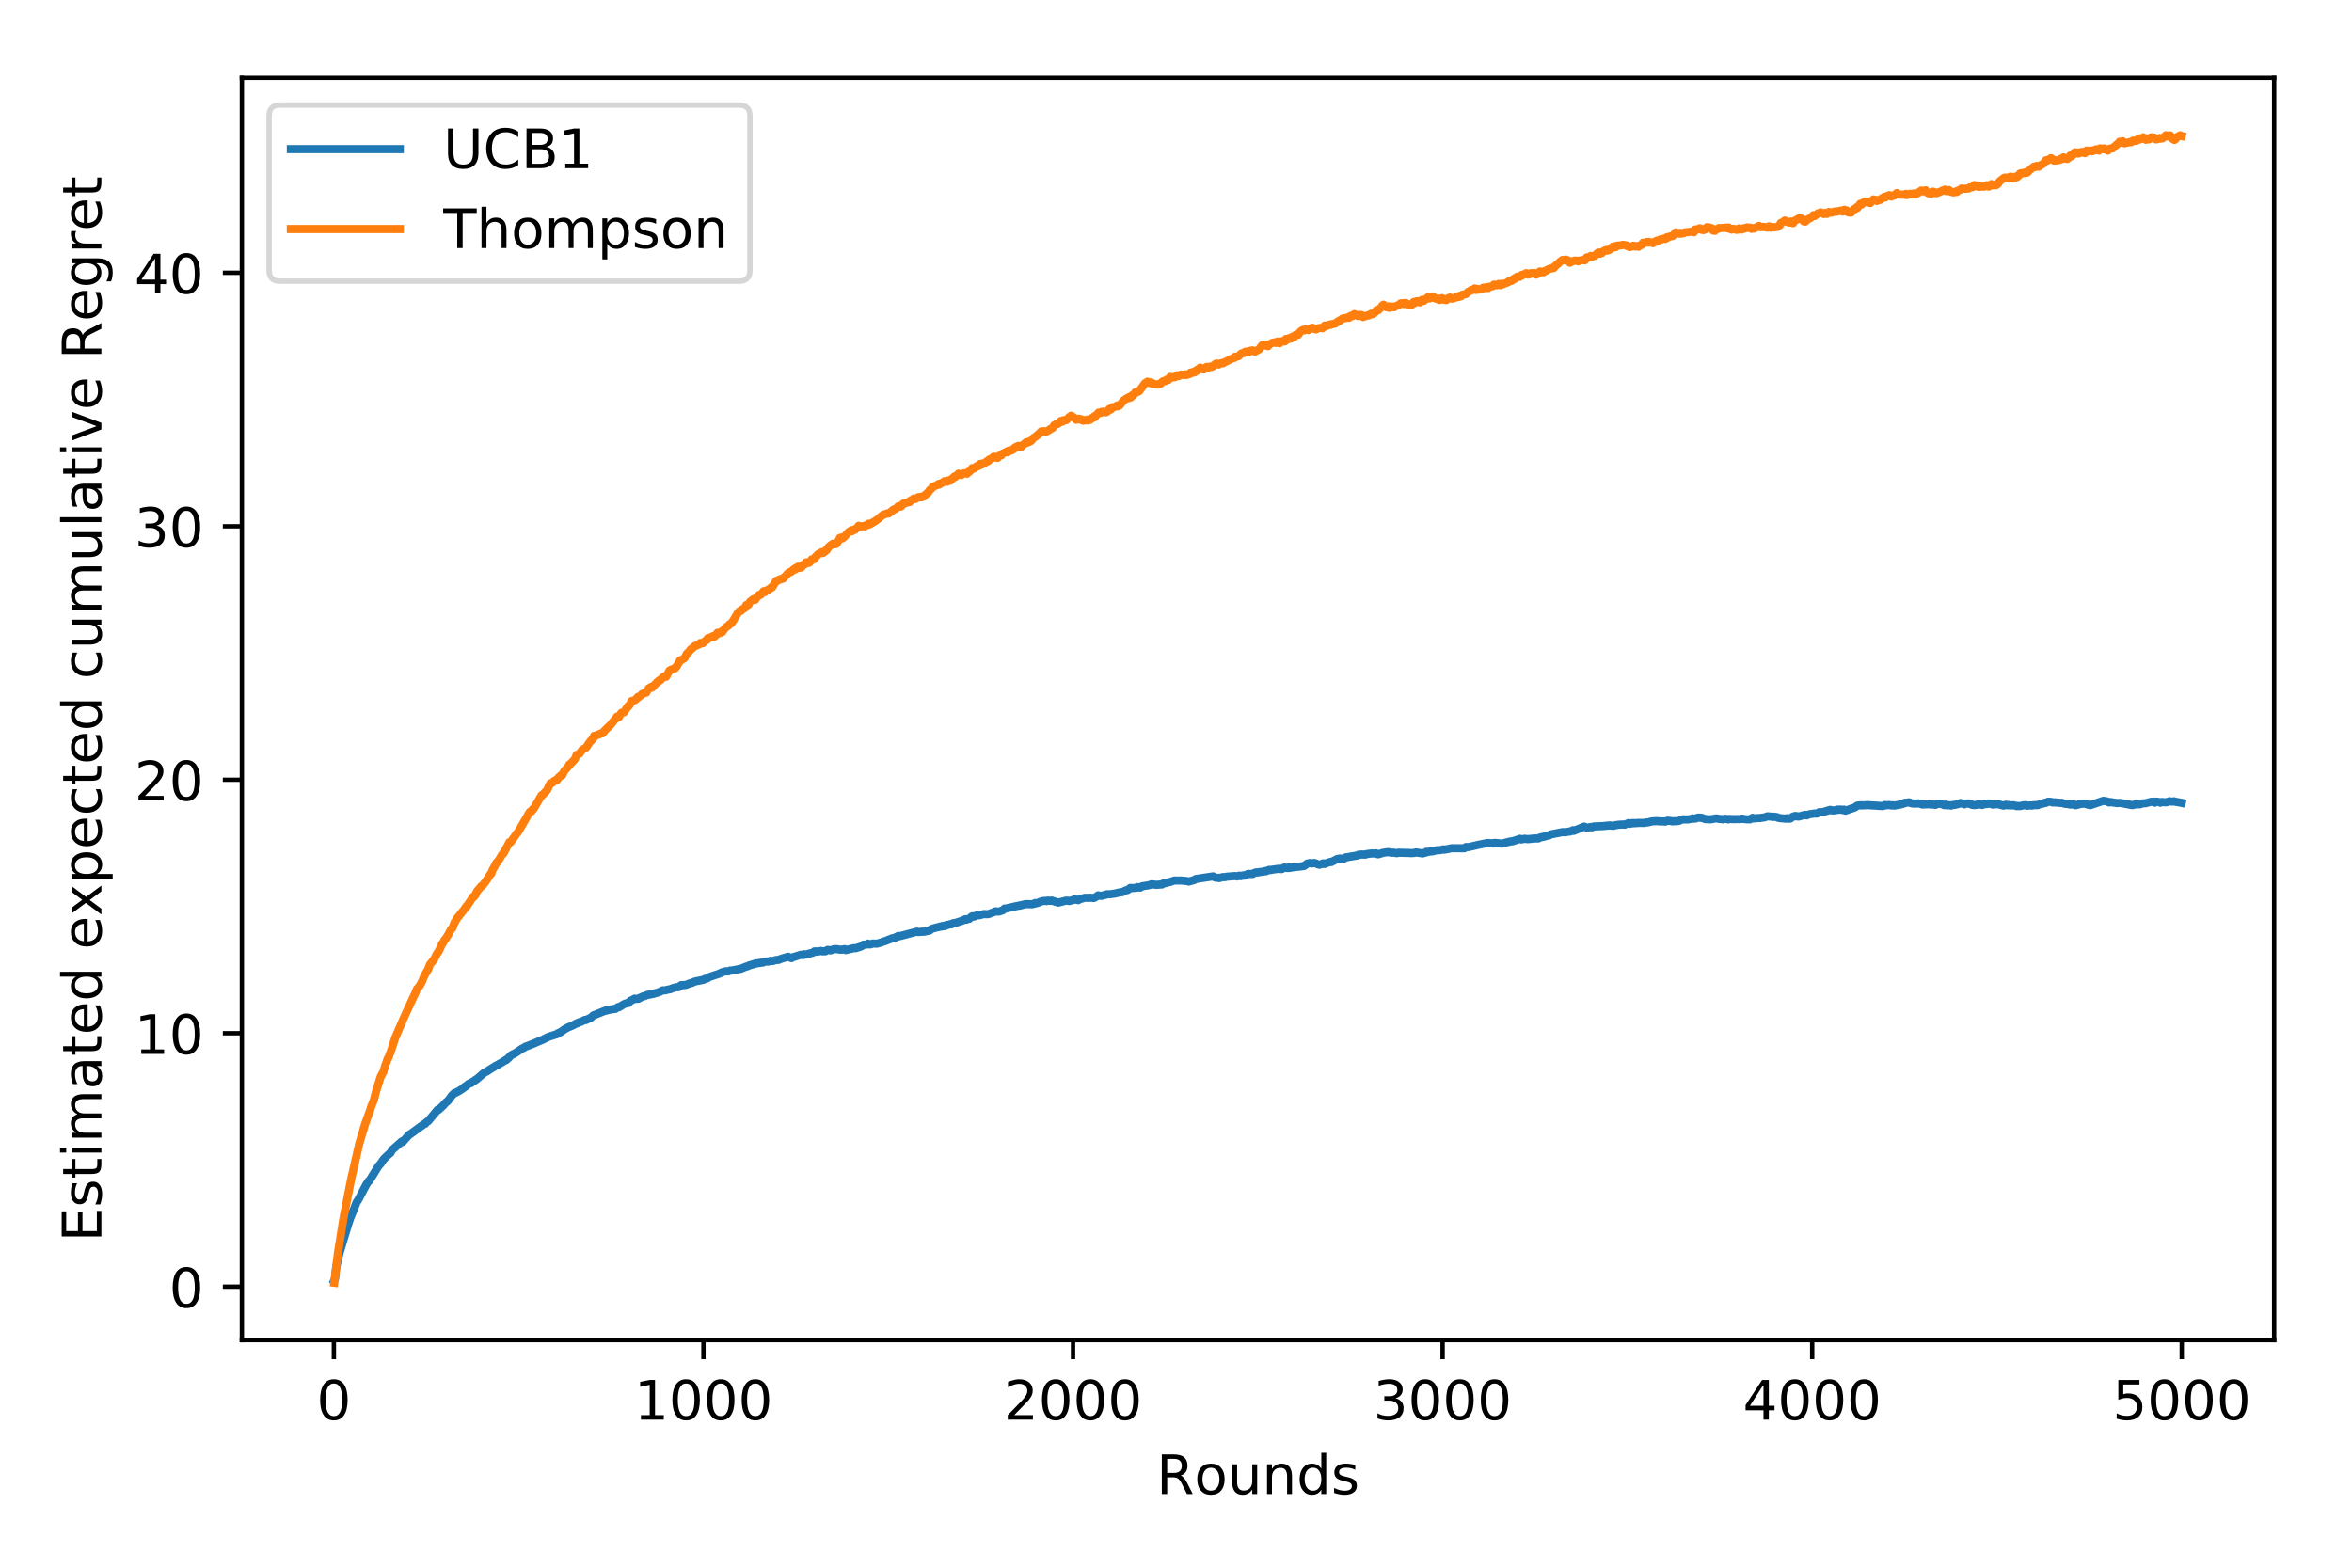 <?xml version="1.0" encoding="utf-8" standalone="no"?>
<!DOCTYPE svg PUBLIC "-//W3C//DTD SVG 1.1//EN"
  "http://www.w3.org/Graphics/SVG/1.1/DTD/svg11.dtd">
<!-- Created with matplotlib (http://matplotlib.org/) -->
<svg height="288pt" version="1.1" viewBox="0 0 432 288" width="432pt" xmlns="http://www.w3.org/2000/svg" xmlns:xlink="http://www.w3.org/1999/xlink">
 <defs>
  <style type="text/css">
*{stroke-linecap:butt;stroke-linejoin:round;}
  </style>
 </defs>
 <g id="figure_1">
  <g id="patch_1">
   <path d="M 0 288 
L 432 288 
L 432 0 
L 0 0 
z
" style="fill:#ffffff;"/>
  </g>
  <g id="axes_1">
   <g id="patch_2">
    <path d="M 44.425 246.2 
L 417.7 246.2 
L 417.7 14.3 
L 44.425 14.3 
z
" style="fill:#ffffff;"/>
   </g>
   <g id="matplotlib.axis_1">
    <g id="xtick_1">
     <g id="line2d_1">
      <defs>
       <path d="M 0 0 
L 0 3.5 
" id="m18eaa8cab0" style="stroke:#000000;stroke-width:0.8;"/>
      </defs>
      <g>
       <use style="stroke:#000000;stroke-width:0.8;" x="61.324" xlink:href="#m18eaa8cab0" y="246.2"/>
      </g>
     </g>
     <g id="text_1">
      <!-- 0 -->
      <defs>
       <path d="M 31.781 66.406 
Q 24.172 66.406 20.328 58.906 
Q 16.5 51.422 16.5 36.375 
Q 16.5 21.391 20.328 13.891 
Q 24.172 6.391 31.781 6.391 
Q 39.453 6.391 43.281 13.891 
Q 47.125 21.391 47.125 36.375 
Q 47.125 51.422 43.281 58.906 
Q 39.453 66.406 31.781 66.406 
z
M 31.781 74.219 
Q 44.047 74.219 50.516 64.516 
Q 56.984 54.828 56.984 36.375 
Q 56.984 17.969 50.516 8.266 
Q 44.047 -1.422 31.781 -1.422 
Q 19.531 -1.422 13.062 8.266 
Q 6.594 17.969 6.594 36.375 
Q 6.594 54.828 13.062 64.516 
Q 19.531 74.219 31.781 74.219 
z
" id="DejaVuSans-30"/>
      </defs>
      <g transform="translate(58.143 260.798)scale(0.1 -0.1)">
       <use xlink:href="#DejaVuSans-30"/>
      </g>
     </g>
    </g>
    <g id="xtick_2">
     <g id="line2d_2">
      <g>
       <use style="stroke:#000000;stroke-width:0.8;" x="129.206" xlink:href="#m18eaa8cab0" y="246.2"/>
      </g>
     </g>
     <g id="text_2">
      <!-- 1000 -->
      <defs>
       <path d="M 12.406 8.297 
L 28.516 8.297 
L 28.516 63.922 
L 10.984 60.406 
L 10.984 69.391 
L 28.422 72.906 
L 38.281 72.906 
L 38.281 8.297 
L 54.391 8.297 
L 54.391 0 
L 12.406 0 
z
" id="DejaVuSans-31"/>
      </defs>
      <g transform="translate(116.481 260.798)scale(0.1 -0.1)">
       <use xlink:href="#DejaVuSans-31"/>
       <use x="63.623" xlink:href="#DejaVuSans-30"/>
       <use x="127.246" xlink:href="#DejaVuSans-30"/>
       <use x="190.869" xlink:href="#DejaVuSans-30"/>
      </g>
     </g>
    </g>
    <g id="xtick_3">
     <g id="line2d_3">
      <g>
       <use style="stroke:#000000;stroke-width:0.8;" x="197.088" xlink:href="#m18eaa8cab0" y="246.2"/>
      </g>
     </g>
     <g id="text_3">
      <!-- 2000 -->
      <defs>
       <path d="M 19.188 8.297 
L 53.609 8.297 
L 53.609 0 
L 7.328 0 
L 7.328 8.297 
Q 12.938 14.109 22.625 23.891 
Q 32.328 33.688 34.812 36.531 
Q 39.547 41.844 41.422 45.531 
Q 43.312 49.219 43.312 52.781 
Q 43.312 58.594 39.234 62.25 
Q 35.156 65.922 28.609 65.922 
Q 23.969 65.922 18.812 64.312 
Q 13.672 62.703 7.812 59.422 
L 7.812 69.391 
Q 13.766 71.781 18.938 73 
Q 24.125 74.219 28.422 74.219 
Q 39.75 74.219 46.484 68.547 
Q 53.219 62.891 53.219 53.422 
Q 53.219 48.922 51.531 44.891 
Q 49.859 40.875 45.406 35.406 
Q 44.188 33.984 37.641 27.219 
Q 31.109 20.453 19.188 8.297 
z
" id="DejaVuSans-32"/>
      </defs>
      <g transform="translate(184.363 260.798)scale(0.1 -0.1)">
       <use xlink:href="#DejaVuSans-32"/>
       <use x="63.623" xlink:href="#DejaVuSans-30"/>
       <use x="127.246" xlink:href="#DejaVuSans-30"/>
       <use x="190.869" xlink:href="#DejaVuSans-30"/>
      </g>
     </g>
    </g>
    <g id="xtick_4">
     <g id="line2d_4">
      <g>
       <use style="stroke:#000000;stroke-width:0.8;" x="264.969" xlink:href="#m18eaa8cab0" y="246.2"/>
      </g>
     </g>
     <g id="text_4">
      <!-- 3000 -->
      <defs>
       <path d="M 40.578 39.312 
Q 47.656 37.797 51.625 33 
Q 55.609 28.219 55.609 21.188 
Q 55.609 10.406 48.188 4.484 
Q 40.766 -1.422 27.094 -1.422 
Q 22.516 -1.422 17.656 -0.516 
Q 12.797 0.391 7.625 2.203 
L 7.625 11.719 
Q 11.719 9.328 16.594 8.109 
Q 21.484 6.891 26.812 6.891 
Q 36.078 6.891 40.938 10.547 
Q 45.797 14.203 45.797 21.188 
Q 45.797 27.641 41.281 31.266 
Q 36.766 34.906 28.719 34.906 
L 20.219 34.906 
L 20.219 43.016 
L 29.109 43.016 
Q 36.375 43.016 40.234 45.922 
Q 44.094 48.828 44.094 54.297 
Q 44.094 59.906 40.109 62.906 
Q 36.141 65.922 28.719 65.922 
Q 24.656 65.922 20.016 65.031 
Q 15.375 64.156 9.812 62.312 
L 9.812 71.094 
Q 15.438 72.656 20.344 73.438 
Q 25.25 74.219 29.594 74.219 
Q 40.828 74.219 47.359 69.109 
Q 53.906 64.016 53.906 55.328 
Q 53.906 49.266 50.438 45.094 
Q 46.969 40.922 40.578 39.312 
z
" id="DejaVuSans-33"/>
      </defs>
      <g transform="translate(252.244 260.798)scale(0.1 -0.1)">
       <use xlink:href="#DejaVuSans-33"/>
       <use x="63.623" xlink:href="#DejaVuSans-30"/>
       <use x="127.246" xlink:href="#DejaVuSans-30"/>
       <use x="190.869" xlink:href="#DejaVuSans-30"/>
      </g>
     </g>
    </g>
    <g id="xtick_5">
     <g id="line2d_5">
      <g>
       <use style="stroke:#000000;stroke-width:0.8;" x="332.851" xlink:href="#m18eaa8cab0" y="246.2"/>
      </g>
     </g>
     <g id="text_5">
      <!-- 4000 -->
      <defs>
       <path d="M 37.797 64.312 
L 12.891 25.391 
L 37.797 25.391 
z
M 35.203 72.906 
L 47.609 72.906 
L 47.609 25.391 
L 58.016 25.391 
L 58.016 17.188 
L 47.609 17.188 
L 47.609 0 
L 37.797 0 
L 37.797 17.188 
L 4.891 17.188 
L 4.891 26.703 
z
" id="DejaVuSans-34"/>
      </defs>
      <g transform="translate(320.126 260.798)scale(0.1 -0.1)">
       <use xlink:href="#DejaVuSans-34"/>
       <use x="63.623" xlink:href="#DejaVuSans-30"/>
       <use x="127.246" xlink:href="#DejaVuSans-30"/>
       <use x="190.869" xlink:href="#DejaVuSans-30"/>
      </g>
     </g>
    </g>
    <g id="xtick_6">
     <g id="line2d_6">
      <g>
       <use style="stroke:#000000;stroke-width:0.8;" x="400.733" xlink:href="#m18eaa8cab0" y="246.2"/>
      </g>
     </g>
     <g id="text_6">
      <!-- 5000 -->
      <defs>
       <path d="M 10.797 72.906 
L 49.516 72.906 
L 49.516 64.594 
L 19.828 64.594 
L 19.828 46.734 
Q 21.969 47.469 24.109 47.828 
Q 26.266 48.188 28.422 48.188 
Q 40.625 48.188 47.75 41.5 
Q 54.891 34.812 54.891 23.391 
Q 54.891 11.625 47.562 5.094 
Q 40.234 -1.422 26.906 -1.422 
Q 22.312 -1.422 17.547 -0.641 
Q 12.797 0.141 7.719 1.703 
L 7.719 11.625 
Q 12.109 9.234 16.797 8.062 
Q 21.484 6.891 26.703 6.891 
Q 35.156 6.891 40.078 11.328 
Q 45.016 15.766 45.016 23.391 
Q 45.016 31 40.078 35.438 
Q 35.156 39.891 26.703 39.891 
Q 22.75 39.891 18.812 39.016 
Q 14.891 38.141 10.797 36.281 
z
" id="DejaVuSans-35"/>
      </defs>
      <g transform="translate(388.008 260.798)scale(0.1 -0.1)">
       <use xlink:href="#DejaVuSans-35"/>
       <use x="63.623" xlink:href="#DejaVuSans-30"/>
       <use x="127.246" xlink:href="#DejaVuSans-30"/>
       <use x="190.869" xlink:href="#DejaVuSans-30"/>
      </g>
     </g>
    </g>
    <g id="text_7">
     <!-- Rounds -->
     <defs>
      <path d="M 44.391 34.188 
Q 47.562 33.109 50.562 29.594 
Q 53.562 26.078 56.594 19.922 
L 66.609 0 
L 56 0 
L 46.688 18.703 
Q 43.062 26.031 39.672 28.422 
Q 36.281 30.812 30.422 30.812 
L 19.672 30.812 
L 19.672 0 
L 9.812 0 
L 9.812 72.906 
L 32.078 72.906 
Q 44.578 72.906 50.734 67.672 
Q 56.891 62.453 56.891 51.906 
Q 56.891 45.016 53.688 40.469 
Q 50.484 35.938 44.391 34.188 
z
M 19.672 64.797 
L 19.672 38.922 
L 32.078 38.922 
Q 39.203 38.922 42.844 42.219 
Q 46.484 45.516 46.484 51.906 
Q 46.484 58.297 42.844 61.547 
Q 39.203 64.797 32.078 64.797 
z
" id="DejaVuSans-52"/>
      <path d="M 30.609 48.391 
Q 23.391 48.391 19.188 42.75 
Q 14.984 37.109 14.984 27.297 
Q 14.984 17.484 19.156 11.844 
Q 23.344 6.203 30.609 6.203 
Q 37.797 6.203 41.984 11.859 
Q 46.188 17.531 46.188 27.297 
Q 46.188 37.016 41.984 42.703 
Q 37.797 48.391 30.609 48.391 
z
M 30.609 56 
Q 42.328 56 49.016 48.375 
Q 55.719 40.766 55.719 27.297 
Q 55.719 13.875 49.016 6.219 
Q 42.328 -1.422 30.609 -1.422 
Q 18.844 -1.422 12.172 6.219 
Q 5.516 13.875 5.516 27.297 
Q 5.516 40.766 12.172 48.375 
Q 18.844 56 30.609 56 
z
" id="DejaVuSans-6f"/>
      <path d="M 8.5 21.578 
L 8.5 54.688 
L 17.484 54.688 
L 17.484 21.922 
Q 17.484 14.156 20.5 10.266 
Q 23.531 6.391 29.594 6.391 
Q 36.859 6.391 41.078 11.031 
Q 45.312 15.672 45.312 23.688 
L 45.312 54.688 
L 54.297 54.688 
L 54.297 0 
L 45.312 0 
L 45.312 8.406 
Q 42.047 3.422 37.719 1 
Q 33.406 -1.422 27.688 -1.422 
Q 18.266 -1.422 13.375 4.438 
Q 8.5 10.297 8.5 21.578 
z
M 31.109 56 
z
" id="DejaVuSans-75"/>
      <path d="M 54.891 33.016 
L 54.891 0 
L 45.906 0 
L 45.906 32.719 
Q 45.906 40.484 42.875 44.328 
Q 39.844 48.188 33.797 48.188 
Q 26.516 48.188 22.312 43.547 
Q 18.109 38.922 18.109 30.906 
L 18.109 0 
L 9.078 0 
L 9.078 54.688 
L 18.109 54.688 
L 18.109 46.188 
Q 21.344 51.125 25.703 53.562 
Q 30.078 56 35.797 56 
Q 45.219 56 50.047 50.172 
Q 54.891 44.344 54.891 33.016 
z
" id="DejaVuSans-6e"/>
      <path d="M 45.406 46.391 
L 45.406 75.984 
L 54.391 75.984 
L 54.391 0 
L 45.406 0 
L 45.406 8.203 
Q 42.578 3.328 38.25 0.953 
Q 33.938 -1.422 27.875 -1.422 
Q 17.969 -1.422 11.734 6.484 
Q 5.516 14.406 5.516 27.297 
Q 5.516 40.188 11.734 48.094 
Q 17.969 56 27.875 56 
Q 33.938 56 38.25 53.625 
Q 42.578 51.266 45.406 46.391 
z
M 14.797 27.297 
Q 14.797 17.391 18.875 11.75 
Q 22.953 6.109 30.078 6.109 
Q 37.203 6.109 41.297 11.75 
Q 45.406 17.391 45.406 27.297 
Q 45.406 37.203 41.297 42.844 
Q 37.203 48.484 30.078 48.484 
Q 22.953 48.484 18.875 42.844 
Q 14.797 37.203 14.797 27.297 
z
" id="DejaVuSans-64"/>
      <path d="M 44.281 53.078 
L 44.281 44.578 
Q 40.484 46.531 36.375 47.5 
Q 32.281 48.484 27.875 48.484 
Q 21.188 48.484 17.844 46.438 
Q 14.5 44.391 14.5 40.281 
Q 14.5 37.156 16.891 35.375 
Q 19.281 33.594 26.516 31.984 
L 29.594 31.297 
Q 39.156 29.25 43.188 25.516 
Q 47.219 21.781 47.219 15.094 
Q 47.219 7.469 41.188 3.016 
Q 35.156 -1.422 24.609 -1.422 
Q 20.219 -1.422 15.453 -0.562 
Q 10.688 0.297 5.422 2 
L 5.422 11.281 
Q 10.406 8.688 15.234 7.391 
Q 20.062 6.109 24.812 6.109 
Q 31.156 6.109 34.562 8.281 
Q 37.984 10.453 37.984 14.406 
Q 37.984 18.062 35.516 20.016 
Q 33.062 21.969 24.703 23.781 
L 21.578 24.516 
Q 13.234 26.266 9.516 29.906 
Q 5.812 33.547 5.812 39.891 
Q 5.812 47.609 11.281 51.797 
Q 16.75 56 26.812 56 
Q 31.781 56 36.172 55.266 
Q 40.578 54.547 44.281 53.078 
z
" id="DejaVuSans-73"/>
     </defs>
     <g transform="translate(212.416 274.477)scale(0.1 -0.1)">
      <use xlink:href="#DejaVuSans-52"/>
      <use x="69.42" xlink:href="#DejaVuSans-6f"/>
      <use x="130.602" xlink:href="#DejaVuSans-75"/>
      <use x="193.98" xlink:href="#DejaVuSans-6e"/>
      <use x="257.359" xlink:href="#DejaVuSans-64"/>
      <use x="320.836" xlink:href="#DejaVuSans-73"/>
     </g>
    </g>
   </g>
   <g id="matplotlib.axis_2">
    <g id="ytick_1">
     <g id="line2d_7">
      <defs>
       <path d="M 0 0 
L -3.5 0 
" id="m94fdd7ec30" style="stroke:#000000;stroke-width:0.8;"/>
      </defs>
      <g>
       <use style="stroke:#000000;stroke-width:0.8;" x="44.425" xlink:href="#m94fdd7ec30" y="236.381"/>
      </g>
     </g>
     <g id="text_8">
      <!-- 0 -->
      <g transform="translate(31.062 240.18)scale(0.1 -0.1)">
       <use xlink:href="#DejaVuSans-30"/>
      </g>
     </g>
    </g>
    <g id="ytick_2">
     <g id="line2d_8">
      <g>
       <use style="stroke:#000000;stroke-width:0.8;" x="44.425" xlink:href="#m94fdd7ec30" y="189.814"/>
      </g>
     </g>
     <g id="text_9">
      <!-- 10 -->
      <g transform="translate(24.7 193.613)scale(0.1 -0.1)">
       <use xlink:href="#DejaVuSans-31"/>
       <use x="63.623" xlink:href="#DejaVuSans-30"/>
      </g>
     </g>
    </g>
    <g id="ytick_3">
     <g id="line2d_9">
      <g>
       <use style="stroke:#000000;stroke-width:0.8;" x="44.425" xlink:href="#m94fdd7ec30" y="143.247"/>
      </g>
     </g>
     <g id="text_10">
      <!-- 20 -->
      <g transform="translate(24.7 147.046)scale(0.1 -0.1)">
       <use xlink:href="#DejaVuSans-32"/>
       <use x="63.623" xlink:href="#DejaVuSans-30"/>
      </g>
     </g>
    </g>
    <g id="ytick_4">
     <g id="line2d_10">
      <g>
       <use style="stroke:#000000;stroke-width:0.8;" x="44.425" xlink:href="#m94fdd7ec30" y="96.68"/>
      </g>
     </g>
     <g id="text_11">
      <!-- 30 -->
      <g transform="translate(24.7 100.479)scale(0.1 -0.1)">
       <use xlink:href="#DejaVuSans-33"/>
       <use x="63.623" xlink:href="#DejaVuSans-30"/>
      </g>
     </g>
    </g>
    <g id="ytick_5">
     <g id="line2d_11">
      <g>
       <use style="stroke:#000000;stroke-width:0.8;" x="44.425" xlink:href="#m94fdd7ec30" y="50.113"/>
      </g>
     </g>
     <g id="text_12">
      <!-- 40 -->
      <g transform="translate(24.7 53.912)scale(0.1 -0.1)">
       <use xlink:href="#DejaVuSans-34"/>
       <use x="63.623" xlink:href="#DejaVuSans-30"/>
      </g>
     </g>
    </g>
    <g id="text_13">
     <!-- Estimated expected cumulative Regret -->
     <defs>
      <path d="M 9.812 72.906 
L 55.906 72.906 
L 55.906 64.594 
L 19.672 64.594 
L 19.672 43.016 
L 54.391 43.016 
L 54.391 34.719 
L 19.672 34.719 
L 19.672 8.297 
L 56.781 8.297 
L 56.781 0 
L 9.812 0 
z
" id="DejaVuSans-45"/>
      <path d="M 18.312 70.219 
L 18.312 54.688 
L 36.812 54.688 
L 36.812 47.703 
L 18.312 47.703 
L 18.312 18.016 
Q 18.312 11.328 20.141 9.422 
Q 21.969 7.516 27.594 7.516 
L 36.812 7.516 
L 36.812 0 
L 27.594 0 
Q 17.188 0 13.234 3.875 
Q 9.281 7.766 9.281 18.016 
L 9.281 47.703 
L 2.688 47.703 
L 2.688 54.688 
L 9.281 54.688 
L 9.281 70.219 
z
" id="DejaVuSans-74"/>
      <path d="M 9.422 54.688 
L 18.406 54.688 
L 18.406 0 
L 9.422 0 
z
M 9.422 75.984 
L 18.406 75.984 
L 18.406 64.594 
L 9.422 64.594 
z
" id="DejaVuSans-69"/>
      <path d="M 52 44.188 
Q 55.375 50.25 60.062 53.125 
Q 64.75 56 71.094 56 
Q 79.641 56 84.281 50.016 
Q 88.922 44.047 88.922 33.016 
L 88.922 0 
L 79.891 0 
L 79.891 32.719 
Q 79.891 40.578 77.094 44.375 
Q 74.312 48.188 68.609 48.188 
Q 61.625 48.188 57.562 43.547 
Q 53.516 38.922 53.516 30.906 
L 53.516 0 
L 44.484 0 
L 44.484 32.719 
Q 44.484 40.625 41.703 44.406 
Q 38.922 48.188 33.109 48.188 
Q 26.219 48.188 22.156 43.531 
Q 18.109 38.875 18.109 30.906 
L 18.109 0 
L 9.078 0 
L 9.078 54.688 
L 18.109 54.688 
L 18.109 46.188 
Q 21.188 51.219 25.484 53.609 
Q 29.781 56 35.688 56 
Q 41.656 56 45.828 52.969 
Q 50 49.953 52 44.188 
z
" id="DejaVuSans-6d"/>
      <path d="M 34.281 27.484 
Q 23.391 27.484 19.188 25 
Q 14.984 22.516 14.984 16.5 
Q 14.984 11.719 18.141 8.906 
Q 21.297 6.109 26.703 6.109 
Q 34.188 6.109 38.703 11.406 
Q 43.219 16.703 43.219 25.484 
L 43.219 27.484 
z
M 52.203 31.203 
L 52.203 0 
L 43.219 0 
L 43.219 8.297 
Q 40.141 3.328 35.547 0.953 
Q 30.953 -1.422 24.312 -1.422 
Q 15.922 -1.422 10.953 3.297 
Q 6 8.016 6 15.922 
Q 6 25.141 12.172 29.828 
Q 18.359 34.516 30.609 34.516 
L 43.219 34.516 
L 43.219 35.406 
Q 43.219 41.609 39.141 45 
Q 35.062 48.391 27.688 48.391 
Q 23 48.391 18.547 47.266 
Q 14.109 46.141 10.016 43.891 
L 10.016 52.203 
Q 14.938 54.109 19.578 55.047 
Q 24.219 56 28.609 56 
Q 40.484 56 46.344 49.844 
Q 52.203 43.703 52.203 31.203 
z
" id="DejaVuSans-61"/>
      <path d="M 56.203 29.594 
L 56.203 25.203 
L 14.891 25.203 
Q 15.484 15.922 20.484 11.062 
Q 25.484 6.203 34.422 6.203 
Q 39.594 6.203 44.453 7.469 
Q 49.312 8.734 54.109 11.281 
L 54.109 2.781 
Q 49.266 0.734 44.188 -0.344 
Q 39.109 -1.422 33.891 -1.422 
Q 20.797 -1.422 13.156 6.188 
Q 5.516 13.812 5.516 26.812 
Q 5.516 40.234 12.766 48.109 
Q 20.016 56 32.328 56 
Q 43.359 56 49.781 48.891 
Q 56.203 41.797 56.203 29.594 
z
M 47.219 32.234 
Q 47.125 39.594 43.094 43.984 
Q 39.062 48.391 32.422 48.391 
Q 24.906 48.391 20.391 44.141 
Q 15.875 39.891 15.188 32.172 
z
" id="DejaVuSans-65"/>
      <path id="DejaVuSans-20"/>
      <path d="M 54.891 54.688 
L 35.109 28.078 
L 55.906 0 
L 45.312 0 
L 29.391 21.484 
L 13.484 0 
L 2.875 0 
L 24.125 28.609 
L 4.688 54.688 
L 15.281 54.688 
L 29.781 35.203 
L 44.281 54.688 
z
" id="DejaVuSans-78"/>
      <path d="M 18.109 8.203 
L 18.109 -20.797 
L 9.078 -20.797 
L 9.078 54.688 
L 18.109 54.688 
L 18.109 46.391 
Q 20.953 51.266 25.266 53.625 
Q 29.594 56 35.594 56 
Q 45.562 56 51.781 48.094 
Q 58.016 40.188 58.016 27.297 
Q 58.016 14.406 51.781 6.484 
Q 45.562 -1.422 35.594 -1.422 
Q 29.594 -1.422 25.266 0.953 
Q 20.953 3.328 18.109 8.203 
z
M 48.688 27.297 
Q 48.688 37.203 44.609 42.844 
Q 40.531 48.484 33.406 48.484 
Q 26.266 48.484 22.188 42.844 
Q 18.109 37.203 18.109 27.297 
Q 18.109 17.391 22.188 11.75 
Q 26.266 6.109 33.406 6.109 
Q 40.531 6.109 44.609 11.75 
Q 48.688 17.391 48.688 27.297 
z
" id="DejaVuSans-70"/>
      <path d="M 48.781 52.594 
L 48.781 44.188 
Q 44.969 46.297 41.141 47.344 
Q 37.312 48.391 33.406 48.391 
Q 24.656 48.391 19.812 42.844 
Q 14.984 37.312 14.984 27.297 
Q 14.984 17.281 19.812 11.734 
Q 24.656 6.203 33.406 6.203 
Q 37.312 6.203 41.141 7.25 
Q 44.969 8.297 48.781 10.406 
L 48.781 2.094 
Q 45.016 0.344 40.984 -0.531 
Q 36.969 -1.422 32.422 -1.422 
Q 20.062 -1.422 12.781 6.344 
Q 5.516 14.109 5.516 27.297 
Q 5.516 40.672 12.859 48.328 
Q 20.219 56 33.016 56 
Q 37.156 56 41.109 55.141 
Q 45.062 54.297 48.781 52.594 
z
" id="DejaVuSans-63"/>
      <path d="M 9.422 75.984 
L 18.406 75.984 
L 18.406 0 
L 9.422 0 
z
" id="DejaVuSans-6c"/>
      <path d="M 2.984 54.688 
L 12.5 54.688 
L 29.594 8.797 
L 46.688 54.688 
L 56.203 54.688 
L 35.688 0 
L 23.484 0 
z
" id="DejaVuSans-76"/>
      <path d="M 45.406 27.984 
Q 45.406 37.75 41.375 43.109 
Q 37.359 48.484 30.078 48.484 
Q 22.859 48.484 18.828 43.109 
Q 14.797 37.75 14.797 27.984 
Q 14.797 18.266 18.828 12.891 
Q 22.859 7.516 30.078 7.516 
Q 37.359 7.516 41.375 12.891 
Q 45.406 18.266 45.406 27.984 
z
M 54.391 6.781 
Q 54.391 -7.172 48.188 -13.984 
Q 42 -20.797 29.203 -20.797 
Q 24.469 -20.797 20.266 -20.094 
Q 16.062 -19.391 12.109 -17.922 
L 12.109 -9.188 
Q 16.062 -11.328 19.922 -12.344 
Q 23.781 -13.375 27.781 -13.375 
Q 36.625 -13.375 41.016 -8.766 
Q 45.406 -4.156 45.406 5.172 
L 45.406 9.625 
Q 42.625 4.781 38.281 2.391 
Q 33.938 0 27.875 0 
Q 17.828 0 11.672 7.656 
Q 5.516 15.328 5.516 27.984 
Q 5.516 40.672 11.672 48.328 
Q 17.828 56 27.875 56 
Q 33.938 56 38.281 53.609 
Q 42.625 51.219 45.406 46.391 
L 45.406 54.688 
L 54.391 54.688 
z
" id="DejaVuSans-67"/>
      <path d="M 41.109 46.297 
Q 39.594 47.172 37.812 47.578 
Q 36.031 48 33.891 48 
Q 26.266 48 22.188 43.047 
Q 18.109 38.094 18.109 28.812 
L 18.109 0 
L 9.078 0 
L 9.078 54.688 
L 18.109 54.688 
L 18.109 46.188 
Q 20.953 51.172 25.484 53.578 
Q 30.031 56 36.531 56 
Q 37.453 56 38.578 55.875 
Q 39.703 55.766 41.062 55.516 
z
" id="DejaVuSans-72"/>
     </defs>
     <g transform="translate(18.62 228.13)rotate(-90)scale(0.1 -0.1)">
      <use xlink:href="#DejaVuSans-45"/>
      <use x="63.184" xlink:href="#DejaVuSans-73"/>
      <use x="115.283" xlink:href="#DejaVuSans-74"/>
      <use x="154.492" xlink:href="#DejaVuSans-69"/>
      <use x="182.275" xlink:href="#DejaVuSans-6d"/>
      <use x="279.688" xlink:href="#DejaVuSans-61"/>
      <use x="340.967" xlink:href="#DejaVuSans-74"/>
      <use x="380.176" xlink:href="#DejaVuSans-65"/>
      <use x="441.699" xlink:href="#DejaVuSans-64"/>
      <use x="505.176" xlink:href="#DejaVuSans-20"/>
      <use x="536.963" xlink:href="#DejaVuSans-65"/>
      <use x="598.471" xlink:href="#DejaVuSans-78"/>
      <use x="657.65" xlink:href="#DejaVuSans-70"/>
      <use x="721.127" xlink:href="#DejaVuSans-65"/>
      <use x="782.65" xlink:href="#DejaVuSans-63"/>
      <use x="837.631" xlink:href="#DejaVuSans-74"/>
      <use x="876.84" xlink:href="#DejaVuSans-65"/>
      <use x="938.363" xlink:href="#DejaVuSans-64"/>
      <use x="1001.84" xlink:href="#DejaVuSans-20"/>
      <use x="1033.627" xlink:href="#DejaVuSans-63"/>
      <use x="1088.607" xlink:href="#DejaVuSans-75"/>
      <use x="1151.986" xlink:href="#DejaVuSans-6d"/>
      <use x="1249.398" xlink:href="#DejaVuSans-75"/>
      <use x="1312.777" xlink:href="#DejaVuSans-6c"/>
      <use x="1340.561" xlink:href="#DejaVuSans-61"/>
      <use x="1401.84" xlink:href="#DejaVuSans-74"/>
      <use x="1441.049" xlink:href="#DejaVuSans-69"/>
      <use x="1468.832" xlink:href="#DejaVuSans-76"/>
      <use x="1528.012" xlink:href="#DejaVuSans-65"/>
      <use x="1589.535" xlink:href="#DejaVuSans-20"/>
      <use x="1621.322" xlink:href="#DejaVuSans-52"/>
      <use x="1690.742" xlink:href="#DejaVuSans-65"/>
      <use x="1752.266" xlink:href="#DejaVuSans-67"/>
      <use x="1815.742" xlink:href="#DejaVuSans-72"/>
      <use x="1856.824" xlink:href="#DejaVuSans-65"/>
      <use x="1918.348" xlink:href="#DejaVuSans-74"/>
     </g>
    </g>
   </g>
   <g id="line2d_12">
    <path clip-path="url(#p57b74bc1d5)" d="M 61.392 235.24 
L 61.528 234.938 
L 61.731 232.934 
L 62.342 230.236 
L 62.885 228.437 
L 63.972 224.85 
L 64.311 223.833 
L 64.718 222.837 
L 65.126 221.847 
L 65.465 220.945 
L 65.872 220.3 
L 67.298 217.583 
L 67.434 217.42 
L 67.705 216.964 
L 67.841 216.916 
L 69.538 214.19 
L 69.945 213.747 
L 70.285 213.22 
L 70.624 212.792 
L 71.506 211.966 
L 71.71 211.826 
L 72.049 211.243 
L 73.814 209.685 
L 73.95 209.787 
L 74.765 208.89 
L 75.24 208.393 
L 75.376 208.343 
L 77.344 206.901 
L 77.548 206.779 
L 77.819 206.538 
L 78.091 206.45 
L 78.362 206.131 
L 78.634 205.976 
L 80.399 203.867 
L 80.535 203.898 
L 81.417 203.093 
L 81.621 202.836 
L 82.028 202.411 
L 82.164 202.355 
L 82.571 201.861 
L 82.978 201.293 
L 83.454 200.825 
L 83.657 200.771 
L 84.336 200.41 
L 84.947 200.002 
L 85.083 199.936 
L 85.286 199.699 
L 85.354 199.716 
L 85.49 199.549 
L 85.558 199.57 
L 85.762 199.422 
L 85.965 199.182 
L 86.373 198.968 
L 86.508 198.992 
L 86.712 198.788 
L 87.119 198.559 
L 87.323 198.376 
L 87.391 198.384 
L 87.662 198.166 
L 87.798 198.061 
L 88.341 197.588 
L 88.952 197.071 
L 89.156 196.936 
L 89.359 196.896 
L 89.835 196.558 
L 90.581 196.097 
L 90.717 196.053 
L 90.921 195.875 
L 91.396 195.628 
L 91.532 195.582 
L 91.735 195.413 
L 92.007 195.292 
L 92.889 194.724 
L 92.957 194.763 
L 93.364 194.366 
L 93.432 194.361 
L 93.772 193.936 
L 94.247 193.645 
L 94.383 193.626 
L 94.654 193.438 
L 94.79 193.385 
L 95.876 192.643 
L 96.215 192.494 
L 96.487 192.302 
L 96.623 192.24 
L 96.758 192.208 
L 97.641 191.862 
L 97.777 191.811 
L 99.813 190.95 
L 100.153 190.75 
L 100.356 190.687 
L 100.56 190.552 
L 101.578 190.204 
L 101.714 190.176 
L 102.053 190.049 
L 102.257 190.014 
L 102.461 189.837 
L 102.936 189.614 
L 103.071 189.544 
L 103.411 189.305 
L 103.614 189.144 
L 104.225 188.796 
L 105.244 188.358 
L 105.855 188.011 
L 105.99 188.019 
L 106.262 187.839 
L 106.466 187.762 
L 106.669 187.743 
L 107.416 187.366 
L 107.62 187.401 
L 107.891 187.252 
L 108.163 187.15 
L 108.298 187.059 
L 108.434 187.038 
L 108.977 186.542 
L 109.52 186.338 
L 111.217 185.645 
L 111.353 185.67 
L 111.557 185.591 
L 112.303 185.425 
L 112.507 185.417 
L 112.846 185.33 
L 112.982 185.361 
L 113.389 185.102 
L 113.525 184.999 
L 113.729 185.025 
L 114.204 184.72 
L 114.408 184.592 
L 114.611 184.481 
L 114.951 184.334 
L 115.358 184.241 
L 115.426 184.277 
L 115.765 183.861 
L 115.901 183.835 
L 116.58 183.458 
L 116.784 183.515 
L 116.987 183.486 
L 117.259 183.487 
L 117.53 183.298 
L 117.666 183.267 
L 117.938 183.122 
L 118.073 183.072 
L 118.209 183.014 
L 118.345 183.019 
L 118.956 182.746 
L 119.295 182.735 
L 119.499 182.598 
L 119.702 182.638 
L 119.906 182.535 
L 120.042 182.583 
L 120.246 182.492 
L 120.449 182.421 
L 120.653 182.404 
L 120.992 182.257 
L 121.264 182.18 
L 121.467 182.054 
L 121.739 181.929 
L 122.214 181.936 
L 122.418 181.862 
L 122.621 181.81 
L 122.825 181.774 
L 123.097 181.74 
L 123.572 181.529 
L 123.775 181.497 
L 124.115 181.372 
L 124.59 181.355 
L 124.726 181.328 
L 124.861 181.165 
L 125.133 180.977 
L 125.337 181.009 
L 125.54 180.965 
L 125.948 180.942 
L 126.151 180.873 
L 126.83 180.598 
L 126.966 180.595 
L 127.102 180.559 
L 127.373 180.416 
L 127.713 180.295 
L 129.206 179.999 
L 129.477 179.833 
L 129.817 179.776 
L 129.953 179.706 
L 130.156 179.531 
L 131.378 179.115 
L 132.193 178.856 
L 132.396 178.711 
L 132.804 178.567 
L 133.143 178.472 
L 133.347 178.429 
L 133.754 178.472 
L 134.093 178.289 
L 134.297 178.32 
L 135.79 178.019 
L 135.994 178.003 
L 137.012 177.579 
L 137.148 177.563 
L 137.352 177.497 
L 137.691 177.326 
L 137.963 177.278 
L 138.166 177.186 
L 138.574 177.109 
L 138.777 176.984 
L 138.913 176.992 
L 139.795 176.86 
L 140.135 176.832 
L 140.339 176.712 
L 140.746 176.641 
L 141.153 176.647 
L 141.289 176.622 
L 141.493 176.498 
L 141.9 176.564 
L 142.579 176.342 
L 142.85 176.369 
L 143.122 176.308 
L 143.257 176.213 
L 144.751 175.755 
L 145.362 176.022 
L 145.565 175.881 
L 147.127 175.393 
L 147.33 175.439 
L 147.534 175.456 
L 147.67 175.3 
L 147.738 175.383 
L 147.806 175.325 
L 147.941 175.336 
L 148.145 175.363 
L 148.416 175.235 
L 149.231 175.031 
L 149.503 174.901 
L 149.57 174.788 
L 149.638 174.831 
L 149.842 174.761 
L 149.978 174.783 
L 150.114 174.832 
L 150.792 174.694 
L 151.064 174.767 
L 151.607 174.752 
L 152.014 174.505 
L 152.557 174.591 
L 153.168 174.377 
L 153.508 174.359 
L 153.711 174.372 
L 154.458 174.481 
L 155.137 174.367 
L 155.34 174.54 
L 155.68 174.46 
L 156.562 174.259 
L 156.766 174.185 
L 156.97 174.195 
L 157.173 174.196 
L 157.445 174.108 
L 157.784 174.001 
L 158.124 173.889 
L 158.327 173.764 
L 158.395 173.754 
L 158.599 173.544 
L 159.142 173.525 
L 159.413 173.346 
L 159.685 173.509 
L 159.956 173.478 
L 160.296 173.331 
L 161.042 173.366 
L 161.246 173.306 
L 161.925 173.126 
L 162.129 173.017 
L 162.604 172.883 
L 163.283 172.6 
L 163.486 172.55 
L 163.758 172.401 
L 163.961 172.368 
L 164.437 172.272 
L 164.572 172.136 
L 164.844 172.094 
L 164.98 171.936 
L 165.115 172.015 
L 165.387 171.938 
L 165.591 171.903 
L 165.794 171.844 
L 168.442 171.14 
L 168.645 171.225 
L 169.256 171.174 
L 169.392 171.134 
L 169.596 171.178 
L 169.731 171.16 
L 170.75 170.946 
L 171.021 170.688 
L 171.293 170.586 
L 172.175 170.346 
L 172.447 170.311 
L 172.65 170.213 
L 172.854 170.235 
L 173.058 170.111 
L 173.193 170.182 
L 173.465 170.05 
L 173.601 170.124 
L 173.872 169.923 
L 174.144 169.913 
L 174.483 169.795 
L 174.755 169.798 
L 175.026 169.607 
L 175.433 169.566 
L 176.723 169.149 
L 177.334 168.855 
L 177.47 168.957 
L 177.673 168.845 
L 178.013 168.804 
L 178.488 168.368 
L 178.624 168.317 
L 178.895 168.393 
L 179.574 168.076 
L 179.778 168.151 
L 180.321 168.029 
L 180.525 167.963 
L 180.728 167.909 
L 180.932 167.932 
L 181.475 167.949 
L 182.493 167.586 
L 182.833 167.421 
L 183.443 167.474 
L 184.19 167.228 
L 184.53 166.903 
L 184.665 166.923 
L 184.937 166.865 
L 186.634 166.469 
L 186.905 166.434 
L 187.041 166.396 
L 187.245 166.336 
L 187.381 166.367 
L 187.652 166.258 
L 187.924 166.231 
L 188.127 166.14 
L 188.263 166.126 
L 188.535 166.093 
L 189.621 166.119 
L 189.96 165.968 
L 190.096 166.002 
L 190.164 165.885 
L 190.232 165.944 
L 190.503 165.894 
L 190.639 165.857 
L 190.978 165.71 
L 191.318 165.591 
L 191.521 165.537 
L 192.064 165.494 
L 192.268 165.544 
L 192.472 165.441 
L 192.947 165.508 
L 193.151 165.439 
L 194.372 165.822 
L 195.866 165.442 
L 196.002 165.463 
L 196.409 165.528 
L 196.613 165.47 
L 197.02 165.37 
L 197.156 165.321 
L 197.359 165.208 
L 197.495 165.206 
L 197.631 165.289 
L 197.766 165.291 
L 198.038 165.369 
L 198.31 165.189 
L 198.513 165.142 
L 199.26 164.929 
L 200.007 164.947 
L 200.21 164.906 
L 200.618 164.949 
L 200.821 164.986 
L 201.025 164.926 
L 201.432 164.677 
L 201.568 164.58 
L 201.704 164.473 
L 201.839 164.552 
L 202.382 164.576 
L 202.654 164.459 
L 203.061 164.406 
L 203.265 164.292 
L 203.401 164.285 
L 203.536 164.277 
L 203.808 164.288 
L 204.215 164.233 
L 204.623 164.172 
L 204.826 164.152 
L 205.166 164.05 
L 205.912 163.895 
L 206.116 163.912 
L 206.387 163.77 
L 206.863 163.535 
L 207.066 163.518 
L 207.338 163.35 
L 207.609 163.121 
L 208.085 163.147 
L 208.831 163.073 
L 208.967 162.965 
L 209.374 163.067 
L 209.51 163.026 
L 209.782 162.822 
L 211.003 162.632 
L 211.546 162.448 
L 211.818 162.498 
L 212.022 162.511 
L 212.565 162.562 
L 212.7 162.525 
L 213.447 162.483 
L 213.651 162.311 
L 213.922 162.265 
L 215.144 161.954 
L 215.687 161.758 
L 216.706 161.769 
L 216.841 161.748 
L 218.063 161.865 
L 218.199 161.903 
L 218.335 161.957 
L 219.353 161.669 
L 219.624 161.481 
L 222.815 161.001 
L 223.222 161.233 
L 223.494 161.258 
L 223.765 161.254 
L 223.901 161.321 
L 224.648 161.115 
L 224.919 161.159 
L 225.123 161.118 
L 225.259 161.067 
L 226.82 160.936 
L 227.227 161.021 
L 227.634 160.853 
L 227.906 160.963 
L 228.313 160.813 
L 228.517 160.877 
L 229.264 160.54 
L 230.078 160.565 
L 230.214 160.46 
L 230.418 160.363 
L 230.689 160.263 
L 231.029 160.278 
L 231.232 160.226 
L 232.25 160.086 
L 232.386 160.01 
L 232.522 160.062 
L 232.997 159.851 
L 233.133 159.8 
L 233.404 159.843 
L 233.54 159.788 
L 234.966 159.591 
L 235.305 159.671 
L 235.509 159.625 
L 235.712 159.456 
L 235.916 159.373 
L 236.459 159.465 
L 236.731 159.355 
L 236.866 159.457 
L 237.07 159.389 
L 239.514 159.096 
L 240.125 158.638 
L 240.668 158.542 
L 240.804 158.619 
L 240.939 158.631 
L 241.075 158.613 
L 241.279 158.538 
L 241.55 158.567 
L 241.754 158.644 
L 242.025 158.773 
L 242.365 158.863 
L 243.044 158.604 
L 243.247 158.731 
L 243.383 158.686 
L 243.587 158.585 
L 244.401 158.324 
L 244.537 158.37 
L 245.623 157.794 
L 245.827 157.775 
L 246.166 157.707 
L 246.506 157.8 
L 246.845 157.747 
L 247.184 157.5 
L 247.524 157.475 
L 247.863 157.397 
L 248.881 157.237 
L 249.085 157.197 
L 249.221 157.196 
L 249.56 157.017 
L 249.832 157.04 
L 250.035 156.966 
L 250.171 156.983 
L 250.443 156.994 
L 250.782 157.01 
L 250.918 156.94 
L 251.054 156.896 
L 251.936 156.792 
L 252.683 156.803 
L 252.751 156.767 
L 252.954 156.899 
L 253.158 156.945 
L 253.43 156.864 
L 253.837 156.732 
L 254.04 156.67 
L 254.787 156.562 
L 254.923 156.542 
L 255.127 156.564 
L 255.466 156.649 
L 255.941 156.64 
L 256.552 156.742 
L 256.959 156.635 
L 257.163 156.664 
L 258.996 156.709 
L 259.199 156.737 
L 259.675 156.695 
L 259.878 156.677 
L 260.082 156.598 
L 261.304 156.788 
L 261.575 156.692 
L 261.847 156.643 
L 261.983 156.482 
L 262.254 156.52 
L 262.458 156.458 
L 263.137 156.4 
L 263.951 156.182 
L 264.087 156.203 
L 264.291 156.181 
L 264.494 156.185 
L 265.105 156.03 
L 265.309 156.094 
L 266.395 155.874 
L 266.531 155.83 
L 268.974 155.839 
L 269.246 155.606 
L 269.721 155.621 
L 271.215 155.284 
L 271.554 155.184 
L 271.758 155.162 
L 272.979 154.916 
L 273.319 154.863 
L 273.523 154.922 
L 273.794 154.89 
L 274.201 154.973 
L 274.405 154.861 
L 274.609 154.852 
L 275.491 154.937 
L 275.763 154.99 
L 275.898 154.974 
L 276.238 154.881 
L 276.645 154.773 
L 277.46 154.58 
L 277.799 154.554 
L 279.021 154.159 
L 279.157 154.088 
L 279.428 154.218 
L 280.039 154.085 
L 280.65 154.173 
L 280.922 154.116 
L 281.261 154.106 
L 281.6 154.047 
L 282.211 154.036 
L 282.551 154.032 
L 282.822 153.866 
L 283.637 153.696 
L 283.976 153.612 
L 284.18 153.486 
L 284.452 153.489 
L 284.587 153.455 
L 284.791 153.298 
L 287.031 152.861 
L 287.167 152.851 
L 287.506 152.906 
L 288.117 152.766 
L 288.389 152.77 
L 288.932 152.506 
L 289.067 152.639 
L 290.968 151.852 
L 291.511 152.07 
L 291.918 151.99 
L 292.122 151.927 
L 292.394 151.99 
L 292.733 151.821 
L 293.005 151.817 
L 293.14 151.812 
L 294.566 151.752 
L 295.109 151.676 
L 295.313 151.689 
L 295.584 151.625 
L 296.331 151.714 
L 296.874 151.56 
L 297.078 151.55 
L 297.349 151.499 
L 297.824 151.485 
L 298.164 151.456 
L 298.367 151.518 
L 299.114 151.21 
L 299.385 151.339 
L 299.793 151.196 
L 299.929 151.258 
L 300.132 151.199 
L 300.268 151.242 
L 300.675 151.195 
L 300.879 151.175 
L 301.626 151.182 
L 301.761 151.173 
L 301.965 151.192 
L 302.169 151.144 
L 302.304 151.09 
L 302.508 151.1 
L 302.712 151.074 
L 303.458 150.888 
L 304.477 150.843 
L 304.612 150.893 
L 305.155 150.901 
L 305.359 150.916 
L 305.495 150.889 
L 305.834 150.952 
L 306.038 150.871 
L 306.309 150.764 
L 306.513 150.792 
L 306.988 150.843 
L 307.192 150.902 
L 307.396 150.884 
L 307.531 150.849 
L 307.871 150.869 
L 308.142 150.835 
L 308.278 150.831 
L 309.093 150.514 
L 309.364 150.513 
L 309.5 150.547 
L 309.771 150.527 
L 309.975 150.553 
L 310.518 150.452 
L 310.722 150.414 
L 310.925 150.328 
L 311.129 150.413 
L 311.604 150.331 
L 311.808 150.205 
L 312.215 150.19 
L 312.419 150.261 
L 312.555 150.229 
L 312.962 150.385 
L 313.301 150.499 
L 313.437 150.471 
L 314.184 150.532 
L 314.387 150.473 
L 314.591 150.461 
L 315.066 150.355 
L 315.338 150.353 
L 315.745 150.453 
L 316.152 150.458 
L 316.424 150.527 
L 316.763 150.421 
L 316.967 150.411 
L 317.442 150.537 
L 317.646 150.44 
L 317.781 150.462 
L 317.985 150.466 
L 318.121 150.488 
L 318.325 150.467 
L 318.596 150.503 
L 318.935 150.464 
L 319.682 150.483 
L 319.954 150.384 
L 320.157 150.438 
L 320.293 150.466 
L 320.7 150.502 
L 320.972 150.533 
L 321.176 150.513 
L 321.447 150.522 
L 321.719 150.33 
L 321.922 150.225 
L 322.126 150.355 
L 322.262 150.336 
L 322.397 150.33 
L 323.008 150.268 
L 323.144 150.3 
L 323.28 150.28 
L 323.551 150.218 
L 323.755 150.206 
L 324.027 150.17 
L 324.298 150.085 
L 324.638 149.962 
L 325.384 150.028 
L 325.656 150.081 
L 325.859 150.025 
L 326.063 150.077 
L 326.402 150.109 
L 326.606 150.244 
L 327.353 150.35 
L 327.556 150.34 
L 327.964 150.408 
L 328.235 150.298 
L 328.507 150.412 
L 328.846 150.379 
L 329.186 150.082 
L 329.321 150.055 
L 329.457 149.966 
L 329.593 149.931 
L 329.729 149.893 
L 329.797 149.976 
L 329.864 149.921 
L 330 149.911 
L 330.34 150.018 
L 330.543 149.958 
L 331.561 149.684 
L 331.833 149.796 
L 332.308 149.586 
L 333.055 149.493 
L 333.191 149.447 
L 333.734 149.465 
L 334.141 149.205 
L 334.345 149.214 
L 334.752 149.197 
L 336.177 148.777 
L 336.381 148.849 
L 336.517 148.877 
L 336.72 148.889 
L 336.924 148.85 
L 337.128 148.862 
L 337.535 148.722 
L 337.739 148.761 
L 338.078 148.716 
L 338.553 148.833 
L 338.689 148.735 
L 338.961 148.928 
L 340.658 148.347 
L 341.133 148.008 
L 341.812 147.933 
L 342.015 147.97 
L 343.033 147.907 
L 343.305 147.917 
L 343.509 147.943 
L 343.712 147.96 
L 344.866 148.021 
L 345.274 148.065 
L 345.477 148.04 
L 345.681 148.086 
L 345.817 148.086 
L 346.156 147.966 
L 346.224 147.887 
L 346.292 147.955 
L 346.971 147.898 
L 347.242 147.919 
L 347.378 147.978 
L 347.514 147.971 
L 347.649 147.937 
L 347.921 148.003 
L 348.6 147.876 
L 349.346 147.731 
L 349.482 147.669 
L 349.618 147.573 
L 349.822 147.575 
L 349.89 147.468 
L 349.957 147.52 
L 350.433 147.413 
L 350.704 147.396 
L 350.84 147.497 
L 351.247 147.607 
L 351.451 147.605 
L 351.654 147.634 
L 351.926 147.628 
L 352.197 147.6 
L 352.333 147.577 
L 352.605 147.653 
L 352.808 147.684 
L 353.08 147.799 
L 353.962 147.764 
L 354.37 147.718 
L 354.641 147.809 
L 354.913 147.762 
L 355.456 147.866 
L 355.795 147.719 
L 356.203 147.655 
L 356.406 147.643 
L 356.746 147.761 
L 357.085 147.916 
L 357.424 147.815 
L 357.628 147.959 
L 357.832 147.902 
L 358.375 147.998 
L 358.646 147.893 
L 359.189 147.836 
L 359.325 147.795 
L 359.868 147.66 
L 360.072 147.516 
L 360.343 147.593 
L 360.547 147.652 
L 360.818 147.765 
L 360.954 147.637 
L 361.362 147.597 
L 361.633 147.659 
L 361.972 147.71 
L 362.176 147.847 
L 362.448 147.88 
L 362.651 147.908 
L 363.126 147.836 
L 363.534 147.719 
L 363.805 147.821 
L 363.941 147.804 
L 364.077 147.882 
L 364.348 147.785 
L 364.62 147.683 
L 364.756 147.683 
L 364.891 147.726 
L 365.163 147.603 
L 365.367 147.647 
L 365.774 147.712 
L 366.045 147.816 
L 366.588 147.745 
L 366.792 147.755 
L 367.064 147.696 
L 367.267 147.822 
L 368.014 148.007 
L 368.421 147.836 
L 368.761 147.952 
L 368.896 147.883 
L 369.168 147.976 
L 369.847 147.933 
L 370.39 148.089 
L 370.526 148.053 
L 370.729 148.092 
L 370.865 148.095 
L 371.137 148.064 
L 371.544 147.973 
L 371.68 147.945 
L 372.155 147.919 
L 372.29 148.027 
L 372.766 147.972 
L 373.241 147.987 
L 373.512 147.926 
L 373.716 147.913 
L 374.123 147.908 
L 374.259 147.923 
L 374.395 147.849 
L 374.802 147.677 
L 374.938 147.679 
L 375.277 147.609 
L 375.481 147.491 
L 375.617 147.535 
L 376.024 147.384 
L 376.16 147.284 
L 376.771 147.306 
L 376.974 147.407 
L 377.11 147.439 
L 377.45 147.379 
L 377.653 147.449 
L 378.06 147.436 
L 378.4 147.517 
L 378.671 147.48 
L 379.214 147.653 
L 379.893 147.714 
L 380.097 147.792 
L 380.301 147.8 
L 380.436 147.8 
L 380.708 147.677 
L 380.979 147.871 
L 381.251 147.927 
L 381.455 147.878 
L 382.405 147.615 
L 382.609 147.653 
L 383.016 147.638 
L 383.355 147.785 
L 383.627 147.824 
L 383.898 147.924 
L 386.342 147.109 
L 386.546 147.149 
L 387.021 147.227 
L 387.157 147.331 
L 387.428 147.429 
L 387.632 147.329 
L 388.175 147.44 
L 388.378 147.454 
L 388.854 147.536 
L 388.989 147.523 
L 389.125 147.505 
L 389.261 147.496 
L 389.465 147.508 
L 389.736 147.57 
L 389.94 147.591 
L 391.637 147.915 
L 391.84 147.873 
L 392.044 147.812 
L 392.316 147.682 
L 392.451 147.771 
L 392.723 147.741 
L 392.859 147.768 
L 393.13 147.746 
L 393.47 147.584 
L 394.081 147.562 
L 394.352 147.484 
L 394.556 147.427 
L 394.895 147.359 
L 395.031 147.298 
L 395.302 147.298 
L 395.506 147.261 
L 395.778 147.457 
L 395.981 147.272 
L 396.117 147.278 
L 396.321 147.283 
L 396.524 147.344 
L 396.796 147.465 
L 397.067 147.325 
L 397.407 147.385 
L 397.61 147.363 
L 397.814 147.387 
L 398.018 147.36 
L 398.493 147.189 
L 398.697 147.241 
L 399.104 147.267 
L 399.307 147.197 
L 399.647 147.316 
L 399.85 147.329 
L 400.733 147.501 
L 400.733 147.501 
" style="fill:none;stroke:#1f77b4;stroke-linecap:square;stroke-width:1.5;"/>
   </g>
   <g id="line2d_13">
    <path clip-path="url(#p57b74bc1d5)" d="M 61.392 235.659 
L 62.071 230.192 
L 63.089 223.78 
L 64.515 216.515 
L 64.786 215.37 
L 66.008 210.01 
L 66.687 207.775 
L 67.026 206.587 
L 67.909 204.147 
L 68.248 203.137 
L 68.655 202.122 
L 69.063 200.538 
L 69.266 199.896 
L 69.945 197.721 
L 70.013 197.679 
L 70.217 197.241 
L 70.42 196.925 
L 70.76 195.728 
L 70.895 195.379 
L 71.235 194.433 
L 71.303 194.424 
L 71.846 192.98 
L 72.593 190.661 
L 74.154 187.038 
L 74.29 186.75 
L 74.493 186.303 
L 75.919 183.192 
L 76.19 182.666 
L 76.598 181.651 
L 76.665 181.674 
L 76.937 181.283 
L 77.141 181.013 
L 77.548 180.244 
L 77.955 179.229 
L 78.634 178.07 
L 78.973 177.19 
L 79.72 176.244 
L 80.263 175.196 
L 80.603 174.726 
L 81.214 173.385 
L 81.349 173.255 
L 81.689 172.603 
L 81.757 172.626 
L 81.96 172.3 
L 82.3 171.755 
L 82.843 170.74 
L 83.114 170.484 
L 83.521 169.371 
L 83.589 169.371 
L 83.929 168.738 
L 84.879 167.546 
L 85.354 166.954 
L 85.626 166.53 
L 85.694 166.577 
L 86.916 164.719 
L 86.983 164.807 
L 87.187 164.533 
L 87.255 164.495 
L 87.662 163.662 
L 88.205 163.052 
L 88.409 162.796 
L 88.545 162.772 
L 89.291 161.836 
L 89.495 161.524 
L 90.174 160.435 
L 90.242 160.477 
L 90.445 159.857 
L 90.921 159.038 
L 91.056 158.684 
L 91.124 158.675 
L 91.26 158.39 
L 91.396 158.349 
L 91.871 157.608 
L 92.142 157.11 
L 92.414 156.761 
L 92.482 156.77 
L 92.753 156.258 
L 93.568 154.716 
L 93.772 154.735 
L 94.994 153.012 
L 95.129 152.91 
L 97.301 149.156 
L 97.641 149.044 
L 97.845 148.649 
L 97.98 148.658 
L 99.474 146.092 
L 99.609 146.087 
L 100.492 145.147 
L 100.899 144.239 
L 101.103 143.899 
L 101.239 143.936 
L 101.374 143.843 
L 101.51 143.778 
L 101.782 143.466 
L 101.917 143.452 
L 102.189 143.238 
L 102.257 143.354 
L 102.325 143.275 
L 102.664 142.749 
L 102.868 142.637 
L 102.936 142.609 
L 103.004 142.446 
L 103.071 142.502 
L 103.275 142.418 
L 103.547 141.822 
L 103.818 141.412 
L 104.022 141.235 
L 104.497 140.662 
L 104.565 140.448 
L 104.633 140.485 
L 105.583 139.48 
L 105.922 138.665 
L 106.466 138.432 
L 106.941 137.761 
L 107.348 137.5 
L 107.484 137.473 
L 107.755 137.179 
L 108.027 136.788 
L 108.163 136.555 
L 108.57 136.024 
L 108.638 136.052 
L 108.841 135.703 
L 108.909 135.717 
L 109.113 135.186 
L 109.181 135.284 
L 109.249 135.33 
L 109.452 135.135 
L 109.588 135.102 
L 109.86 134.935 
L 110.063 134.921 
L 110.335 134.739 
L 110.538 134.744 
L 110.742 134.688 
L 111.014 134.259 
L 112.235 133.077 
L 112.507 132.695 
L 113.118 131.968 
L 113.322 131.661 
L 113.389 131.754 
L 113.457 131.675 
L 113.661 131.759 
L 113.865 131.372 
L 114.136 130.953 
L 114.611 130.846 
L 115.358 129.71 
L 115.426 129.794 
L 115.697 129.43 
L 115.969 128.811 
L 116.037 128.89 
L 116.173 128.737 
L 116.512 128.662 
L 116.716 128.555 
L 117.191 128.015 
L 117.259 128.108 
L 117.394 127.987 
L 117.802 127.689 
L 117.938 127.489 
L 118.073 127.475 
L 118.209 127.423 
L 118.413 127.316 
L 118.548 127.13 
L 118.684 127.26 
L 119.159 126.45 
L 119.295 126.422 
L 119.567 126.199 
L 119.77 126.334 
L 119.974 126.12 
L 120.178 125.859 
L 120.449 125.603 
L 120.721 125.295 
L 120.789 125.342 
L 121.06 125.002 
L 121.264 124.983 
L 121.671 124.522 
L 121.739 124.527 
L 121.943 124.299 
L 122.078 124.257 
L 122.35 124.331 
L 122.961 123.195 
L 123.029 123.195 
L 123.232 123.032 
L 123.979 122.785 
L 124.183 122.501 
L 124.251 122.492 
L 124.929 121.304 
L 125.133 121.267 
L 125.744 120.895 
L 126.151 120.089 
L 126.491 119.81 
L 126.626 119.633 
L 126.898 119.274 
L 127.034 119.209 
L 127.645 118.669 
L 127.78 118.645 
L 128.459 118.371 
L 128.595 118.129 
L 128.731 118.198 
L 128.934 118.087 
L 129.07 118.18 
L 129.613 117.672 
L 129.885 117.537 
L 130.021 117.235 
L 130.088 117.342 
L 130.292 117.151 
L 130.428 117.132 
L 130.631 117.086 
L 130.767 117.053 
L 130.903 116.876 
L 131.039 117.044 
L 131.107 116.876 
L 131.174 116.923 
L 131.242 116.936 
L 131.582 116.517 
L 131.718 116.522 
L 131.785 116.252 
L 131.853 116.336 
L 131.989 116.35 
L 132.057 116.34 
L 132.261 116.177 
L 132.396 116.233 
L 132.464 116.052 
L 132.532 116.089 
L 132.668 116.112 
L 132.804 115.912 
L 133.211 115.33 
L 133.89 114.86 
L 134.026 114.655 
L 134.297 114.543 
L 134.636 114.068 
L 135.519 112.62 
L 135.858 112.233 
L 136.13 112.21 
L 136.334 111.926 
L 136.741 111.758 
L 137.08 111.148 
L 137.148 111.204 
L 137.216 111.246 
L 137.42 111.05 
L 137.487 111.083 
L 137.759 110.552 
L 138.031 110.338 
L 138.098 110.324 
L 138.302 110.114 
L 138.574 109.993 
L 138.709 110.194 
L 138.913 109.854 
L 139.117 109.644 
L 139.252 109.509 
L 139.388 109.295 
L 139.728 109.253 
L 140.271 108.606 
L 140.474 108.792 
L 140.814 108.461 
L 141.017 108.433 
L 141.289 108.214 
L 141.493 108.098 
L 141.696 107.87 
L 141.832 107.907 
L 142.579 106.696 
L 142.85 106.682 
L 143.054 106.487 
L 143.393 106.375 
L 143.461 106.426 
L 143.733 106.212 
L 143.868 106.287 
L 144.683 105.369 
L 144.954 105.15 
L 145.158 105.062 
L 145.294 105.076 
L 145.769 104.606 
L 146.041 104.633 
L 146.108 104.382 
L 146.176 104.419 
L 146.312 104.457 
L 146.448 104.298 
L 146.584 104.107 
L 146.787 104.298 
L 146.923 104.312 
L 147.059 104.103 
L 147.127 104.159 
L 147.195 104.252 
L 147.466 103.791 
L 147.602 103.707 
L 147.806 103.697 
L 148.009 103.32 
L 148.349 103.292 
L 148.552 103.418 
L 148.756 103.283 
L 149.095 102.748 
L 149.435 102.678 
L 149.503 102.757 
L 149.842 102.217 
L 149.91 102.226 
L 150.249 101.83 
L 150.385 101.737 
L 150.657 101.602 
L 150.724 101.616 
L 150.928 101.439 
L 151.132 101.607 
L 151.539 101.295 
L 151.675 101.08 
L 151.811 101.099 
L 152.218 100.466 
L 152.286 100.466 
L 152.557 100.158 
L 152.761 100.065 
L 152.965 99.888 
L 153.168 100.019 
L 153.304 99.954 
L 153.372 99.907 
L 153.44 99.995 
L 153.508 99.935 
L 153.575 99.823 
L 153.643 99.902 
L 154.186 99.055 
L 154.254 98.827 
L 154.322 98.85 
L 154.39 98.864 
L 154.526 98.743 
L 154.662 98.841 
L 154.729 98.915 
L 154.933 98.743 
L 155.069 98.636 
L 155.883 97.723 
L 156.427 97.392 
L 156.494 97.602 
L 156.562 97.527 
L 156.834 97.308 
L 157.037 97.336 
L 157.58 96.768 
L 157.648 96.787 
L 157.716 96.587 
L 157.784 96.624 
L 158.191 96.726 
L 158.463 96.657 
L 158.734 96.591 
L 158.802 96.703 
L 158.87 96.647 
L 159.006 96.61 
L 159.142 96.512 
L 159.481 96.214 
L 159.617 96.368 
L 159.685 96.293 
L 159.753 96.205 
L 159.821 96.289 
L 160.432 95.907 
L 160.635 95.809 
L 161.45 95.222 
L 161.721 94.948 
L 162.264 94.538 
L 162.4 94.51 
L 162.807 94.384 
L 162.943 94.314 
L 163.079 94.305 
L 163.215 94.324 
L 163.69 93.97 
L 163.826 93.9 
L 164.029 93.658 
L 164.572 93.434 
L 164.844 93.192 
L 164.98 93.01 
L 165.251 92.95 
L 165.455 93.066 
L 165.726 92.708 
L 165.794 92.726 
L 165.93 92.503 
L 165.998 92.554 
L 166.88 92.209 
L 167.016 92.116 
L 167.084 92.237 
L 167.152 92.154 
L 167.355 91.869 
L 167.763 91.725 
L 167.831 91.585 
L 167.899 91.665 
L 168.034 91.613 
L 168.17 91.669 
L 168.645 91.339 
L 168.781 91.367 
L 168.985 91.301 
L 169.12 91.371 
L 169.256 91.245 
L 169.324 91.343 
L 169.392 91.208 
L 169.46 91.264 
L 169.731 91.185 
L 169.867 90.98 
L 170.342 90.566 
L 170.41 90.57 
L 170.75 90.049 
L 171.089 89.779 
L 171.293 89.453 
L 171.768 89.266 
L 172.175 89.071 
L 172.311 89.024 
L 172.379 88.903 
L 172.447 89.001 
L 172.514 89.024 
L 172.582 88.875 
L 172.65 88.922 
L 173.261 88.559 
L 173.465 88.405 
L 173.804 88.456 
L 173.872 88.326 
L 173.94 88.512 
L 174.008 88.456 
L 174.415 88.172 
L 174.483 88.158 
L 174.551 88.302 
L 174.619 88.233 
L 175.298 87.534 
L 175.433 87.627 
L 175.773 87.301 
L 175.841 87.315 
L 176.044 87.013 
L 176.316 87.189 
L 176.587 87.264 
L 176.927 86.989 
L 177.13 86.961 
L 177.334 86.943 
L 177.538 86.901 
L 177.606 87.031 
L 177.809 86.752 
L 177.877 86.766 
L 177.945 86.64 
L 178.013 86.691 
L 178.352 86.365 
L 178.556 85.988 
L 178.963 86.044 
L 179.371 85.639 
L 179.506 85.695 
L 179.574 85.671 
L 179.778 85.434 
L 179.846 85.397 
L 179.914 85.532 
L 180.049 85.215 
L 180.117 85.252 
L 180.253 85.392 
L 180.525 85.127 
L 180.66 85.201 
L 181.407 84.652 
L 181.475 84.735 
L 181.611 84.503 
L 181.679 84.563 
L 181.746 84.391 
L 181.814 84.437 
L 182.086 84.232 
L 182.222 84.186 
L 182.289 84.181 
L 182.493 83.902 
L 182.765 83.944 
L 182.9 83.939 
L 183.172 84.111 
L 183.24 84.116 
L 183.511 83.739 
L 183.919 83.646 
L 184.122 83.343 
L 184.801 83.031 
L 184.937 82.929 
L 185.073 83.092 
L 185.14 82.924 
L 185.344 82.752 
L 185.548 82.831 
L 185.684 82.696 
L 185.887 82.714 
L 186.023 82.556 
L 186.159 82.551 
L 186.43 82.197 
L 186.973 81.932 
L 187.109 82.062 
L 187.177 81.918 
L 187.245 81.965 
L 187.313 81.983 
L 187.448 82.184 
L 187.584 82.048 
L 187.856 81.797 
L 188.331 81.373 
L 188.399 81.434 
L 188.467 81.271 
L 188.535 81.35 
L 188.738 81.313 
L 189.01 81.099 
L 189.078 81.173 
L 189.146 81.103 
L 189.417 80.987 
L 189.824 80.447 
L 190.3 80.163 
L 190.775 79.715 
L 190.843 79.748 
L 191.25 79.245 
L 191.453 79.301 
L 191.725 79.208 
L 192.132 79.32 
L 192.743 78.975 
L 192.947 78.798 
L 193.354 78.612 
L 193.626 78.118 
L 193.761 78.1 
L 193.965 77.927 
L 194.237 77.913 
L 194.508 77.713 
L 194.78 77.35 
L 194.915 77.434 
L 195.051 77.387 
L 195.119 77.48 
L 195.187 77.42 
L 195.255 77.206 
L 195.323 77.233 
L 195.459 77.173 
L 195.866 77.187 
L 196.409 76.586 
L 196.613 76.6 
L 196.748 76.363 
L 197.156 76.651 
L 197.223 76.665 
L 197.359 76.814 
L 197.495 76.884 
L 197.631 77.108 
L 197.766 76.935 
L 197.902 77.024 
L 198.106 76.949 
L 198.174 76.921 
L 198.31 77.07 
L 198.513 76.991 
L 198.717 77.21 
L 198.92 77.192 
L 198.988 77.285 
L 199.124 77.154 
L 199.464 77.219 
L 199.735 77.075 
L 199.871 77.243 
L 199.939 77.145 
L 200.278 77.108 
L 200.482 76.824 
L 200.55 76.894 
L 200.753 76.675 
L 200.889 76.619 
L 201.025 76.442 
L 201.093 76.647 
L 201.161 76.535 
L 201.364 76.27 
L 201.5 76.13 
L 201.772 75.799 
L 202.247 75.827 
L 202.382 75.641 
L 202.45 75.725 
L 202.722 75.627 
L 202.858 75.711 
L 202.993 75.646 
L 203.129 75.739 
L 203.265 75.622 
L 203.333 75.646 
L 203.808 75.105 
L 204.012 75.24 
L 204.351 74.793 
L 204.419 74.873 
L 204.487 74.812 
L 204.69 74.775 
L 205.03 74.616 
L 205.166 74.491 
L 205.233 74.649 
L 205.301 74.547 
L 205.369 74.649 
L 205.437 74.561 
L 205.505 74.43 
L 205.573 74.472 
L 205.641 74.491 
L 206.387 73.564 
L 206.998 73.15 
L 207.27 73.15 
L 207.406 72.921 
L 207.474 73.098 
L 207.541 73.001 
L 207.609 72.898 
L 207.677 72.968 
L 207.745 72.982 
L 207.949 72.614 
L 208.017 72.707 
L 208.152 72.623 
L 208.56 72.032 
L 208.763 72.092 
L 208.899 71.92 
L 208.967 72.018 
L 209.035 71.962 
L 209.171 71.808 
L 209.239 71.864 
L 210.325 70.379 
L 210.393 70.43 
L 210.732 70.113 
L 210.936 70.318 
L 211.207 70.239 
L 211.343 70.374 
L 211.479 70.258 
L 211.614 70.495 
L 211.75 70.509 
L 212.361 70.607 
L 212.565 70.658 
L 212.7 70.612 
L 213.108 70.453 
L 213.176 70.481 
L 213.447 70.146 
L 213.719 70.006 
L 213.854 69.969 
L 213.99 70.02 
L 214.126 69.964 
L 214.33 69.722 
L 214.601 69.801 
L 214.941 69.238 
L 215.416 69.354 
L 215.552 69.294 
L 215.755 69.312 
L 216.23 68.935 
L 216.502 69.094 
L 216.638 69.005 
L 216.909 68.814 
L 217.045 68.828 
L 217.316 68.847 
L 217.384 68.898 
L 217.588 68.772 
L 217.724 68.786 
L 217.859 68.893 
L 218.538 68.693 
L 218.606 68.651 
L 218.674 68.437 
L 218.742 68.474 
L 219.081 68.479 
L 219.285 68.265 
L 219.421 68.409 
L 219.489 68.339 
L 219.624 68.241 
L 219.828 67.953 
L 219.896 68.092 
L 220.1 67.897 
L 220.371 67.636 
L 220.439 67.534 
L 220.507 67.622 
L 220.575 67.589 
L 220.846 67.841 
L 221.118 67.878 
L 221.525 67.45 
L 221.661 67.399 
L 221.932 67.534 
L 222.34 67.329 
L 222.475 67.412 
L 222.747 67.324 
L 223.222 66.863 
L 223.29 66.947 
L 223.426 66.779 
L 223.833 66.975 
L 224.105 66.784 
L 224.308 66.756 
L 224.444 66.681 
L 224.648 66.737 
L 224.851 66.593 
L 226.48 65.778 
L 226.616 65.778 
L 226.752 65.745 
L 226.82 65.536 
L 226.888 65.61 
L 227.499 65.438 
L 227.702 65.228 
L 227.974 64.954 
L 228.178 64.879 
L 228.449 64.865 
L 228.653 64.656 
L 228.856 64.604 
L 229.196 64.558 
L 229.332 64.758 
L 229.467 64.539 
L 229.603 64.539 
L 229.671 64.418 
L 229.739 64.502 
L 230.01 64.362 
L 230.146 64.446 
L 230.35 64.455 
L 230.486 64.581 
L 231.3 64.167 
L 231.639 63.631 
L 231.911 63.347 
L 232.047 63.389 
L 232.318 63.315 
L 232.386 63.403 
L 232.454 63.296 
L 232.522 63.51 
L 232.59 63.389 
L 232.658 63.319 
L 232.861 63.603 
L 232.929 63.571 
L 233.065 63.319 
L 233.269 63.221 
L 233.676 62.975 
L 233.88 62.97 
L 234.219 62.863 
L 234.355 63.003 
L 234.626 62.751 
L 235.034 63.054 
L 235.373 62.691 
L 235.712 62.714 
L 235.848 62.583 
L 235.984 62.732 
L 236.188 62.267 
L 236.595 62.332 
L 236.799 62.108 
L 237.07 62.108 
L 237.138 62.192 
L 237.409 61.834 
L 237.477 61.815 
L 237.613 62.006 
L 237.817 61.731 
L 238.02 61.498 
L 238.36 61.517 
L 238.428 61.512 
L 238.835 60.921 
L 238.971 60.823 
L 239.242 60.632 
L 239.514 60.707 
L 239.717 60.474 
L 240.328 60.637 
L 240.532 60.525 
L 240.804 60.288 
L 240.939 60.32 
L 241.075 60.204 
L 241.279 60.395 
L 241.55 60.423 
L 241.686 60.521 
L 242.365 60.232 
L 242.704 60.26 
L 242.84 60.223 
L 242.908 60.311 
L 243.315 59.803 
L 243.451 59.943 
L 243.519 59.85 
L 243.722 59.845 
L 243.79 59.734 
L 243.858 59.789 
L 244.333 59.585 
L 244.401 59.673 
L 244.605 59.547 
L 245.216 59.45 
L 245.352 59.366 
L 245.623 59.119 
L 245.963 58.914 
L 246.098 58.937 
L 246.234 58.779 
L 246.438 58.663 
L 246.573 58.518 
L 247.32 58.406 
L 247.524 58.318 
L 247.66 58.285 
L 247.795 58.374 
L 247.999 58.071 
L 248.203 57.987 
L 248.338 58.104 
L 248.474 57.903 
L 248.61 57.945 
L 248.746 57.699 
L 249.085 57.834 
L 249.153 57.829 
L 249.357 58.048 
L 249.492 58.048 
L 249.832 57.838 
L 250.035 57.964 
L 250.103 57.899 
L 250.375 58.248 
L 250.714 58.057 
L 250.782 58.104 
L 250.918 58.043 
L 251.257 57.927 
L 251.393 57.945 
L 251.529 57.815 
L 251.597 57.838 
L 251.732 57.694 
L 251.868 57.68 
L 251.936 57.619 
L 252.072 57.736 
L 252.208 57.652 
L 252.343 57.596 
L 252.615 57.289 
L 252.819 57 
L 253.158 57 
L 253.43 56.711 
L 253.701 56.437 
L 253.905 56.111 
L 254.108 55.976 
L 254.312 56.278 
L 254.516 56.399 
L 254.855 56.493 
L 254.923 56.288 
L 254.991 56.362 
L 255.194 56.553 
L 255.262 56.292 
L 255.33 56.348 
L 255.398 56.33 
L 255.602 56.437 
L 255.67 56.33 
L 255.738 56.39 
L 256.009 56.334 
L 256.077 56.451 
L 256.145 56.302 
L 256.213 56.339 
L 257.027 55.966 
L 257.095 55.929 
L 257.231 55.747 
L 257.774 55.678 
L 257.842 55.855 
L 257.91 55.794 
L 258.045 55.855 
L 258.249 55.673 
L 258.589 55.929 
L 258.724 55.906 
L 258.996 55.938 
L 259.132 55.985 
L 259.335 55.966 
L 259.607 55.552 
L 259.675 55.473 
L 259.81 55.687 
L 259.878 55.589 
L 260.15 55.356 
L 260.353 55.421 
L 260.421 55.338 
L 260.489 55.403 
L 260.693 55.524 
L 260.829 55.557 
L 261.032 55.324 
L 261.168 55.091 
L 261.236 55.137 
L 261.507 55.277 
L 261.711 54.998 
L 261.779 55.044 
L 262.051 54.914 
L 262.254 54.625 
L 262.594 54.83 
L 263.001 54.607 
L 263.069 54.704 
L 263.137 54.644 
L 263.34 54.597 
L 263.612 54.821 
L 263.748 54.877 
L 263.883 54.928 
L 264.087 54.853 
L 264.223 54.928 
L 264.359 55.119 
L 264.494 55.044 
L 264.63 54.965 
L 264.698 54.993 
L 264.834 54.774 
L 264.902 54.988 
L 264.969 54.937 
L 265.037 54.923 
L 265.173 55.068 
L 265.241 54.974 
L 265.377 55.086 
L 265.512 54.97 
L 265.648 55.133 
L 265.852 54.877 
L 266.123 54.732 
L 266.259 54.7 
L 266.327 54.662 
L 266.531 54.853 
L 266.599 54.751 
L 266.666 54.844 
L 266.802 54.867 
L 267.413 54.658 
L 267.481 54.537 
L 267.549 54.602 
L 267.685 54.588 
L 267.888 54.518 
L 267.956 54.565 
L 268.092 54.346 
L 268.364 54.434 
L 268.567 54.146 
L 269.246 54.038 
L 269.653 53.61 
L 269.857 53.559 
L 269.993 53.452 
L 270.196 53.284 
L 270.468 53.303 
L 270.672 53.149 
L 270.807 53.088 
L 270.875 52.986 
L 271.147 53.275 
L 271.35 53.186 
L 271.418 53.088 
L 271.486 53.172 
L 271.622 53.21 
L 271.758 53.14 
L 271.961 53.163 
L 272.029 53.182 
L 272.233 53.019 
L 272.436 52.837 
L 272.572 52.967 
L 272.708 52.86 
L 272.844 52.916 
L 272.979 52.776 
L 273.319 52.939 
L 273.523 52.679 
L 274.133 52.59 
L 274.405 52.274 
L 274.744 52.404 
L 274.948 52.413 
L 275.22 52.288 
L 275.287 52.143 
L 275.355 52.194 
L 275.627 52.399 
L 275.695 52.236 
L 275.898 52.12 
L 276.034 52.232 
L 276.306 52.115 
L 276.917 51.892 
L 277.12 51.687 
L 277.46 51.631 
L 277.663 51.58 
L 278.003 51.216 
L 278.071 51.338 
L 278.138 51.286 
L 278.274 51.1 
L 278.478 50.956 
L 278.546 51.035 
L 278.682 50.821 
L 278.885 50.849 
L 279.021 50.844 
L 279.157 50.858 
L 279.428 50.565 
L 279.496 50.504 
L 279.632 50.588 
L 280.039 50.327 
L 280.243 50.257 
L 280.311 50.183 
L 280.379 50.35 
L 280.446 50.22 
L 280.65 50.453 
L 281.057 50.36 
L 281.193 50.173 
L 281.533 50.206 
L 281.668 50.206 
L 281.804 50.155 
L 281.94 50.308 
L 282.144 50.453 
L 282.619 50.229 
L 282.822 49.866 
L 282.958 49.885 
L 283.501 50.029 
L 283.841 49.74 
L 284.044 49.731 
L 284.248 49.54 
L 284.384 49.475 
L 284.519 49.452 
L 284.655 49.363 
L 285.13 49.289 
L 285.198 49.177 
L 285.266 49.223 
L 285.402 49.223 
L 285.809 48.716 
L 286.216 48.436 
L 286.488 48.138 
L 286.692 47.971 
L 286.963 47.757 
L 287.167 47.822 
L 287.438 47.71 
L 287.506 47.775 
L 287.642 47.696 
L 287.71 47.826 
L 287.778 47.747 
L 287.913 47.798 
L 288.049 47.947 
L 288.117 47.901 
L 288.321 48.269 
L 288.389 48.222 
L 288.932 47.961 
L 289.135 47.878 
L 289.271 47.915 
L 289.475 47.873 
L 289.746 47.985 
L 289.814 47.892 
L 289.882 48.008 
L 290.018 47.896 
L 291.036 47.719 
L 291.104 47.831 
L 291.172 47.757 
L 291.308 47.51 
L 291.443 47.282 
L 291.986 47.291 
L 292.19 47.002 
L 292.462 47.137 
L 292.869 46.984 
L 292.937 47.007 
L 293.208 46.699 
L 293.48 46.453 
L 293.616 46.443 
L 293.683 46.383 
L 293.751 46.462 
L 293.887 46.611 
L 293.955 46.518 
L 294.226 46.49 
L 294.43 46.201 
L 294.566 46.159 
L 294.702 46.052 
L 294.905 45.982 
L 295.041 45.968 
L 295.109 45.908 
L 295.177 46.048 
L 295.245 45.987 
L 295.516 45.954 
L 295.788 45.703 
L 295.856 45.74 
L 296.059 45.442 
L 296.263 45.293 
L 296.467 45.456 
L 296.806 45.386 
L 296.874 45.158 
L 296.942 45.205 
L 297.145 45.107 
L 297.756 45.084 
L 298.028 44.967 
L 298.707 45.074 
L 298.775 45.181 
L 298.842 45.102 
L 299.318 45.405 
L 299.929 45.214 
L 299.996 45.135 
L 300.064 45.214 
L 300.2 45.247 
L 300.404 45.302 
L 300.539 45.195 
L 300.675 45.209 
L 300.879 45.195 
L 300.947 45.335 
L 301.015 45.275 
L 301.286 45.06 
L 301.422 44.99 
L 301.558 44.995 
L 301.761 44.604 
L 301.829 44.706 
L 302.033 44.669 
L 302.44 44.455 
L 302.644 44.567 
L 302.78 44.571 
L 302.847 44.427 
L 302.915 44.488 
L 303.187 44.557 
L 303.391 44.571 
L 303.594 44.683 
L 303.866 44.427 
L 304.001 44.376 
L 304.069 44.46 
L 304.137 44.376 
L 304.341 44.199 
L 304.545 44.203 
L 304.816 44.078 
L 304.952 43.994 
L 305.02 44.04 
L 305.088 43.947 
L 305.155 43.999 
L 305.834 43.756 
L 305.902 43.891 
L 306.174 43.579 
L 306.309 43.668 
L 306.649 43.458 
L 307.192 43.375 
L 307.803 42.69 
L 307.871 42.834 
L 308.346 42.932 
L 308.55 42.779 
L 308.753 42.928 
L 308.957 42.895 
L 309.093 42.806 
L 309.228 42.853 
L 309.432 42.685 
L 309.5 42.727 
L 309.636 42.657 
L 310.179 42.634 
L 310.314 42.597 
L 310.925 42.518 
L 311.129 42.671 
L 311.333 42.159 
L 311.944 42.127 
L 312.147 41.94 
L 312.351 41.964 
L 312.487 42.206 
L 312.555 42.168 
L 312.894 42.276 
L 313.233 42.094 
L 313.301 42.145 
L 313.505 41.745 
L 313.641 41.731 
L 314.184 41.866 
L 314.319 42.033 
L 314.387 41.917 
L 314.659 42.355 
L 314.998 42.401 
L 315.066 42.131 
L 315.134 42.196 
L 315.406 42.075 
L 315.677 42.019 
L 315.745 41.884 
L 315.813 41.945 
L 315.949 41.917 
L 317.171 41.81 
L 317.238 41.94 
L 317.306 41.856 
L 317.51 41.801 
L 317.849 42.117 
L 317.917 42.071 
L 318.053 42.178 
L 318.257 42.043 
L 318.392 42.043 
L 318.868 42.136 
L 318.935 42.22 
L 319.003 42.164 
L 319.207 42.206 
L 319.411 41.964 
L 319.614 42.113 
L 319.75 42.043 
L 319.886 42.173 
L 320.225 41.931 
L 320.293 42.033 
L 320.361 41.987 
L 320.497 41.94 
L 320.565 41.959 
L 320.7 41.833 
L 320.904 41.777 
L 321.04 41.884 
L 321.108 41.787 
L 321.176 41.875 
L 321.515 41.819 
L 321.719 42.052 
L 322.058 41.917 
L 322.194 41.992 
L 323.076 41.498 
L 323.348 41.749 
L 323.823 41.67 
L 324.638 41.819 
L 324.909 41.582 
L 325.181 41.684 
L 325.248 41.833 
L 325.316 41.717 
L 325.52 41.791 
L 325.588 41.712 
L 325.656 41.787 
L 326.402 41.712 
L 326.606 41.554 
L 326.878 41.405 
L 327.081 40.958 
L 327.217 40.986 
L 327.421 40.818 
L 327.624 40.692 
L 327.828 40.511 
L 327.896 40.627 
L 328.235 40.711 
L 328.439 40.851 
L 328.575 40.841 
L 328.71 40.897 
L 328.914 40.697 
L 329.05 40.711 
L 329.321 40.995 
L 329.389 40.948 
L 329.593 40.576 
L 329.729 40.525 
L 330.475 40.082 
L 330.611 40.222 
L 330.747 40.124 
L 330.883 40.32 
L 330.951 40.189 
L 331.018 40.245 
L 331.29 40.66 
L 331.358 40.604 
L 331.561 40.73 
L 331.901 40.38 
L 332.648 39.989 
L 332.851 39.803 
L 333.055 39.523 
L 333.326 39.686 
L 333.937 39.17 
L 334.345 39.104 
L 334.412 39.011 
L 334.548 39.132 
L 335.023 39.323 
L 335.227 39.114 
L 335.566 39.305 
L 335.906 38.946 
L 336.313 39.062 
L 336.449 39.062 
L 336.585 38.983 
L 336.992 38.858 
L 337.196 38.881 
L 337.264 38.923 
L 337.331 38.816 
L 337.399 38.862 
L 337.603 38.83 
L 337.874 38.75 
L 338.078 38.681 
L 338.214 38.69 
L 338.418 38.872 
L 338.485 38.848 
L 338.553 38.662 
L 338.621 38.723 
L 338.757 38.532 
L 338.825 38.639 
L 339.096 38.69 
L 339.164 38.643 
L 339.3 38.946 
L 339.368 38.89 
L 339.571 39.035 
L 339.775 39.021 
L 339.911 39.081 
L 340.047 39.039 
L 340.454 38.476 
L 340.522 38.513 
L 340.725 38.317 
L 340.793 38.373 
L 341.065 38.043 
L 341.201 38.168 
L 341.269 38.019 
L 341.676 37.442 
L 341.879 37.6 
L 342.151 37.367 
L 342.49 37.023 
L 342.626 37.088 
L 342.762 37.041 
L 342.898 37.139 
L 343.033 37.055 
L 343.169 37.121 
L 343.441 37.265 
L 343.509 37.307 
L 344.052 36.66 
L 344.12 36.632 
L 344.323 36.795 
L 344.391 36.795 
L 344.527 36.706 
L 344.731 36.916 
L 345.002 36.771 
L 345.138 36.79 
L 345.274 36.678 
L 345.409 36.706 
L 345.681 36.394 
L 345.817 36.394 
L 346.02 36.194 
L 346.224 36.25 
L 346.292 36.292 
L 346.495 36.05 
L 346.699 36.022 
L 346.971 35.863 
L 347.106 35.859 
L 347.378 36.115 
L 347.514 35.961 
L 347.582 36.022 
L 347.717 35.919 
L 347.921 35.915 
L 348.396 35.472 
L 348.464 35.509 
L 348.6 35.724 
L 349.89 35.775 
L 350.025 35.621 
L 350.229 35.845 
L 350.5 35.77 
L 350.704 35.626 
L 350.908 35.603 
L 351.044 35.668 
L 351.247 35.738 
L 351.519 35.533 
L 351.654 35.691 
L 351.722 35.57 
L 351.858 35.686 
L 352.062 35.556 
L 352.265 35.468 
L 352.401 35.346 
L 352.741 35.142 
L 352.876 35.002 
L 353.284 35.16 
L 353.623 34.988 
L 353.691 34.955 
L 354.03 35.43 
L 354.166 35.36 
L 354.234 35.523 
L 354.302 35.454 
L 354.438 35.449 
L 354.573 35.561 
L 354.641 35.481 
L 354.709 35.593 
L 354.981 35.211 
L 355.184 35.318 
L 355.32 35.3 
L 355.524 35.468 
L 355.659 35.491 
L 356.474 35.188 
L 356.678 35.048 
L 356.813 35.072 
L 357.221 34.839 
L 357.289 34.853 
L 357.492 35.1 
L 357.764 35.086 
L 357.967 34.913 
L 358.307 35.23 
L 358.646 35.314 
L 358.85 35.342 
L 359.121 35.225 
L 359.393 35.277 
L 359.597 35.016 
L 359.868 34.96 
L 360.072 34.853 
L 360.208 34.76 
L 360.275 34.643 
L 360.343 34.694 
L 360.751 34.685 
L 361.565 34.643 
L 361.769 34.434 
L 362.312 34.392 
L 362.651 33.996 
L 362.991 34.126 
L 363.126 34.061 
L 363.398 34.327 
L 363.534 34.336 
L 363.602 34.224 
L 363.67 34.271 
L 364.484 34.289 
L 364.891 34.024 
L 365.095 34.206 
L 365.163 34.15 
L 365.299 34.285 
L 365.706 33.991 
L 365.774 33.814 
L 365.842 33.921 
L 366.113 34.043 
L 366.249 33.968 
L 366.453 34.019 
L 366.588 34.043 
L 366.656 33.912 
L 366.724 33.982 
L 366.996 33.758 
L 367.267 33.311 
L 368.082 32.678 
L 368.15 32.72 
L 368.285 32.627 
L 368.557 32.632 
L 369.032 32.785 
L 369.236 32.459 
L 369.304 32.646 
L 369.372 32.469 
L 369.439 32.51 
L 369.643 32.697 
L 369.711 32.655 
L 369.847 32.776 
L 369.915 32.795 
L 370.254 32.431 
L 370.458 32.552 
L 370.661 32.306 
L 370.797 32.273 
L 371.001 31.896 
L 371.204 31.812 
L 371.747 31.812 
L 371.815 31.719 
L 371.883 31.793 
L 372.155 31.77 
L 372.29 31.565 
L 372.358 31.696 
L 372.426 31.649 
L 372.562 31.477 
L 373.444 30.708 
L 373.716 30.583 
L 373.784 30.69 
L 373.852 30.643 
L 373.92 30.648 
L 374.123 30.48 
L 374.327 30.587 
L 374.463 30.625 
L 374.87 30.299 
L 375.006 30.266 
L 375.209 30.145 
L 375.413 29.963 
L 375.752 29.456 
L 375.888 29.553 
L 375.956 29.558 
L 376.024 29.391 
L 376.092 29.46 
L 376.499 29.214 
L 376.703 29.046 
L 376.906 29.237 
L 377.042 29.251 
L 377.246 29.512 
L 378.128 29.423 
L 378.264 29.297 
L 378.332 29.353 
L 378.468 29.195 
L 378.536 29.307 
L 378.604 29.232 
L 378.875 29.004 
L 378.943 29.013 
L 379.011 28.906 
L 379.147 29.153 
L 379.282 29.106 
L 379.486 29.172 
L 379.622 29.102 
L 379.69 29.209 
L 379.825 29.079 
L 380.029 28.957 
L 380.233 28.571 
L 380.301 28.645 
L 380.504 28.706 
L 380.708 28.515 
L 380.911 28.301 
L 381.115 27.97 
L 381.183 28.129 
L 381.455 28.073 
L 381.522 27.998 
L 381.726 28.208 
L 381.93 28.063 
L 381.998 28.129 
L 382.133 27.947 
L 382.269 28.031 
L 382.473 27.891 
L 382.948 28.138 
L 383.287 27.644 
L 383.559 27.775 
L 383.898 27.677 
L 384.238 27.789 
L 384.306 27.63 
L 384.373 27.663 
L 384.577 27.7 
L 384.984 27.421 
L 385.188 27.486 
L 385.256 27.593 
L 385.324 27.523 
L 385.527 27.663 
L 385.731 27.258 
L 385.935 27.286 
L 386.003 27.402 
L 386.07 27.323 
L 386.342 27.314 
L 386.478 27.262 
L 386.546 27.463 
L 386.614 27.356 
L 386.817 27.425 
L 387.157 27.668 
L 387.428 27.342 
L 387.768 27.276 
L 387.903 27.211 
L 388.039 27.267 
L 388.311 26.983 
L 389.261 26.168 
L 389.329 26.028 
L 389.397 26.126 
L 389.532 26.052 
L 389.668 26.205 
L 389.736 26.187 
L 389.872 25.94 
L 390.211 26.322 
L 390.89 26.177 
L 391.297 26.07 
L 391.433 26.135 
L 391.637 25.977 
L 391.773 25.833 
L 392.044 25.87 
L 392.451 25.861 
L 392.655 25.591 
L 392.927 25.549 
L 392.994 25.633 
L 393.062 25.418 
L 393.13 25.456 
L 393.266 25.479 
L 393.402 25.507 
L 393.673 25.223 
L 394.013 25.511 
L 394.081 25.521 
L 394.148 25.684 
L 394.216 25.605 
L 394.42 25.414 
L 394.556 25.498 
L 394.759 25.595 
L 394.895 25.353 
L 395.031 25.265 
L 395.167 25.209 
L 395.574 25.362 
L 395.71 25.269 
L 395.981 25.605 
L 396.185 25.595 
L 396.66 25.344 
L 396.796 25.479 
L 397.067 25.39 
L 397.203 25.423 
L 397.407 25.246 
L 397.61 25.064 
L 397.814 24.841 
L 398.153 25.074 
L 398.289 24.869 
L 398.493 24.934 
L 398.629 24.878 
L 398.968 25.446 
L 399.104 25.539 
L 399.375 25.712 
L 399.579 25.581 
L 399.85 25.181 
L 400.461 24.85 
L 400.665 24.985 
L 400.733 24.999 
L 400.733 24.999 
" style="fill:none;stroke:#ff7f0e;stroke-linecap:square;stroke-width:1.5;"/>
   </g>
   <g id="patch_3">
    <path d="M 44.425 246.2 
L 44.425 14.3 
" style="fill:none;stroke:#000000;stroke-linecap:square;stroke-linejoin:miter;stroke-width:0.8;"/>
   </g>
   <g id="patch_4">
    <path d="M 417.7 246.2 
L 417.7 14.3 
" style="fill:none;stroke:#000000;stroke-linecap:square;stroke-linejoin:miter;stroke-width:0.8;"/>
   </g>
   <g id="patch_5">
    <path d="M 44.425 246.2 
L 417.7 246.2 
" style="fill:none;stroke:#000000;stroke-linecap:square;stroke-linejoin:miter;stroke-width:0.8;"/>
   </g>
   <g id="patch_6">
    <path d="M 44.425 14.3 
L 417.7 14.3 
" style="fill:none;stroke:#000000;stroke-linecap:square;stroke-linejoin:miter;stroke-width:0.8;"/>
   </g>
   <g id="legend_1">
    <g id="patch_7">
     <path d="M 51.425 51.656 
L 135.744 51.656 
Q 137.744 51.656 137.744 49.656 
L 137.744 21.3 
Q 137.744 19.3 135.744 19.3 
L 51.425 19.3 
Q 49.425 19.3 49.425 21.3 
L 49.425 49.656 
Q 49.425 51.656 51.425 51.656 
z
" style="fill:#ffffff;opacity:0.8;stroke:#cccccc;stroke-linejoin:miter;"/>
    </g>
    <g id="line2d_14">
     <path d="M 53.425 27.398 
L 73.425 27.398 
" style="fill:none;stroke:#1f77b4;stroke-linecap:square;stroke-width:1.5;"/>
    </g>
    <g id="line2d_15"/>
    <g id="text_14">
     <!-- UCB1 -->
     <defs>
      <path d="M 8.688 72.906 
L 18.609 72.906 
L 18.609 28.609 
Q 18.609 16.891 22.844 11.734 
Q 27.094 6.594 36.625 6.594 
Q 46.094 6.594 50.344 11.734 
Q 54.594 16.891 54.594 28.609 
L 54.594 72.906 
L 64.5 72.906 
L 64.5 27.391 
Q 64.5 13.141 57.438 5.859 
Q 50.391 -1.422 36.625 -1.422 
Q 22.797 -1.422 15.734 5.859 
Q 8.688 13.141 8.688 27.391 
z
" id="DejaVuSans-55"/>
      <path d="M 64.406 67.281 
L 64.406 56.891 
Q 59.422 61.531 53.781 63.812 
Q 48.141 66.109 41.797 66.109 
Q 29.297 66.109 22.656 58.469 
Q 16.016 50.828 16.016 36.375 
Q 16.016 21.969 22.656 14.328 
Q 29.297 6.688 41.797 6.688 
Q 48.141 6.688 53.781 8.984 
Q 59.422 11.281 64.406 15.922 
L 64.406 5.609 
Q 59.234 2.094 53.438 0.328 
Q 47.656 -1.422 41.219 -1.422 
Q 24.656 -1.422 15.125 8.703 
Q 5.609 18.844 5.609 36.375 
Q 5.609 53.953 15.125 64.078 
Q 24.656 74.219 41.219 74.219 
Q 47.75 74.219 53.531 72.484 
Q 59.328 70.75 64.406 67.281 
z
" id="DejaVuSans-43"/>
      <path d="M 19.672 34.812 
L 19.672 8.109 
L 35.5 8.109 
Q 43.453 8.109 47.281 11.406 
Q 51.125 14.703 51.125 21.484 
Q 51.125 28.328 47.281 31.562 
Q 43.453 34.812 35.5 34.812 
z
M 19.672 64.797 
L 19.672 42.828 
L 34.281 42.828 
Q 41.5 42.828 45.031 45.531 
Q 48.578 48.25 48.578 53.812 
Q 48.578 59.328 45.031 62.062 
Q 41.5 64.797 34.281 64.797 
z
M 9.812 72.906 
L 35.016 72.906 
Q 46.297 72.906 52.391 68.219 
Q 58.5 63.531 58.5 54.891 
Q 58.5 48.188 55.375 44.234 
Q 52.25 40.281 46.188 39.312 
Q 53.469 37.75 57.5 32.781 
Q 61.531 27.828 61.531 20.406 
Q 61.531 10.641 54.891 5.312 
Q 48.25 0 35.984 0 
L 9.812 0 
z
" id="DejaVuSans-42"/>
     </defs>
     <g transform="translate(81.425 30.898)scale(0.1 -0.1)">
      <use xlink:href="#DejaVuSans-55"/>
      <use x="73.193" xlink:href="#DejaVuSans-43"/>
      <use x="143.018" xlink:href="#DejaVuSans-42"/>
      <use x="211.621" xlink:href="#DejaVuSans-31"/>
     </g>
    </g>
    <g id="line2d_16">
     <path d="M 53.425 42.077 
L 73.425 42.077 
" style="fill:none;stroke:#ff7f0e;stroke-linecap:square;stroke-width:1.5;"/>
    </g>
    <g id="line2d_17"/>
    <g id="text_15">
     <!-- Thompson -->
     <defs>
      <path d="M -0.297 72.906 
L 61.375 72.906 
L 61.375 64.594 
L 35.5 64.594 
L 35.5 0 
L 25.594 0 
L 25.594 64.594 
L -0.297 64.594 
z
" id="DejaVuSans-54"/>
      <path d="M 54.891 33.016 
L 54.891 0 
L 45.906 0 
L 45.906 32.719 
Q 45.906 40.484 42.875 44.328 
Q 39.844 48.188 33.797 48.188 
Q 26.516 48.188 22.312 43.547 
Q 18.109 38.922 18.109 30.906 
L 18.109 0 
L 9.078 0 
L 9.078 75.984 
L 18.109 75.984 
L 18.109 46.188 
Q 21.344 51.125 25.703 53.562 
Q 30.078 56 35.797 56 
Q 45.219 56 50.047 50.172 
Q 54.891 44.344 54.891 33.016 
z
" id="DejaVuSans-68"/>
     </defs>
     <g transform="translate(81.425 45.577)scale(0.1 -0.1)">
      <use xlink:href="#DejaVuSans-54"/>
      <use x="61.084" xlink:href="#DejaVuSans-68"/>
      <use x="124.463" xlink:href="#DejaVuSans-6f"/>
      <use x="185.645" xlink:href="#DejaVuSans-6d"/>
      <use x="283.057" xlink:href="#DejaVuSans-70"/>
      <use x="346.533" xlink:href="#DejaVuSans-73"/>
      <use x="398.633" xlink:href="#DejaVuSans-6f"/>
      <use x="459.814" xlink:href="#DejaVuSans-6e"/>
     </g>
    </g>
   </g>
  </g>
 </g>
 <defs>
  <clipPath id="p57b74bc1d5">
   <rect height="231.9" width="373.275" x="44.425" y="14.3"/>
  </clipPath>
 </defs>
</svg>
